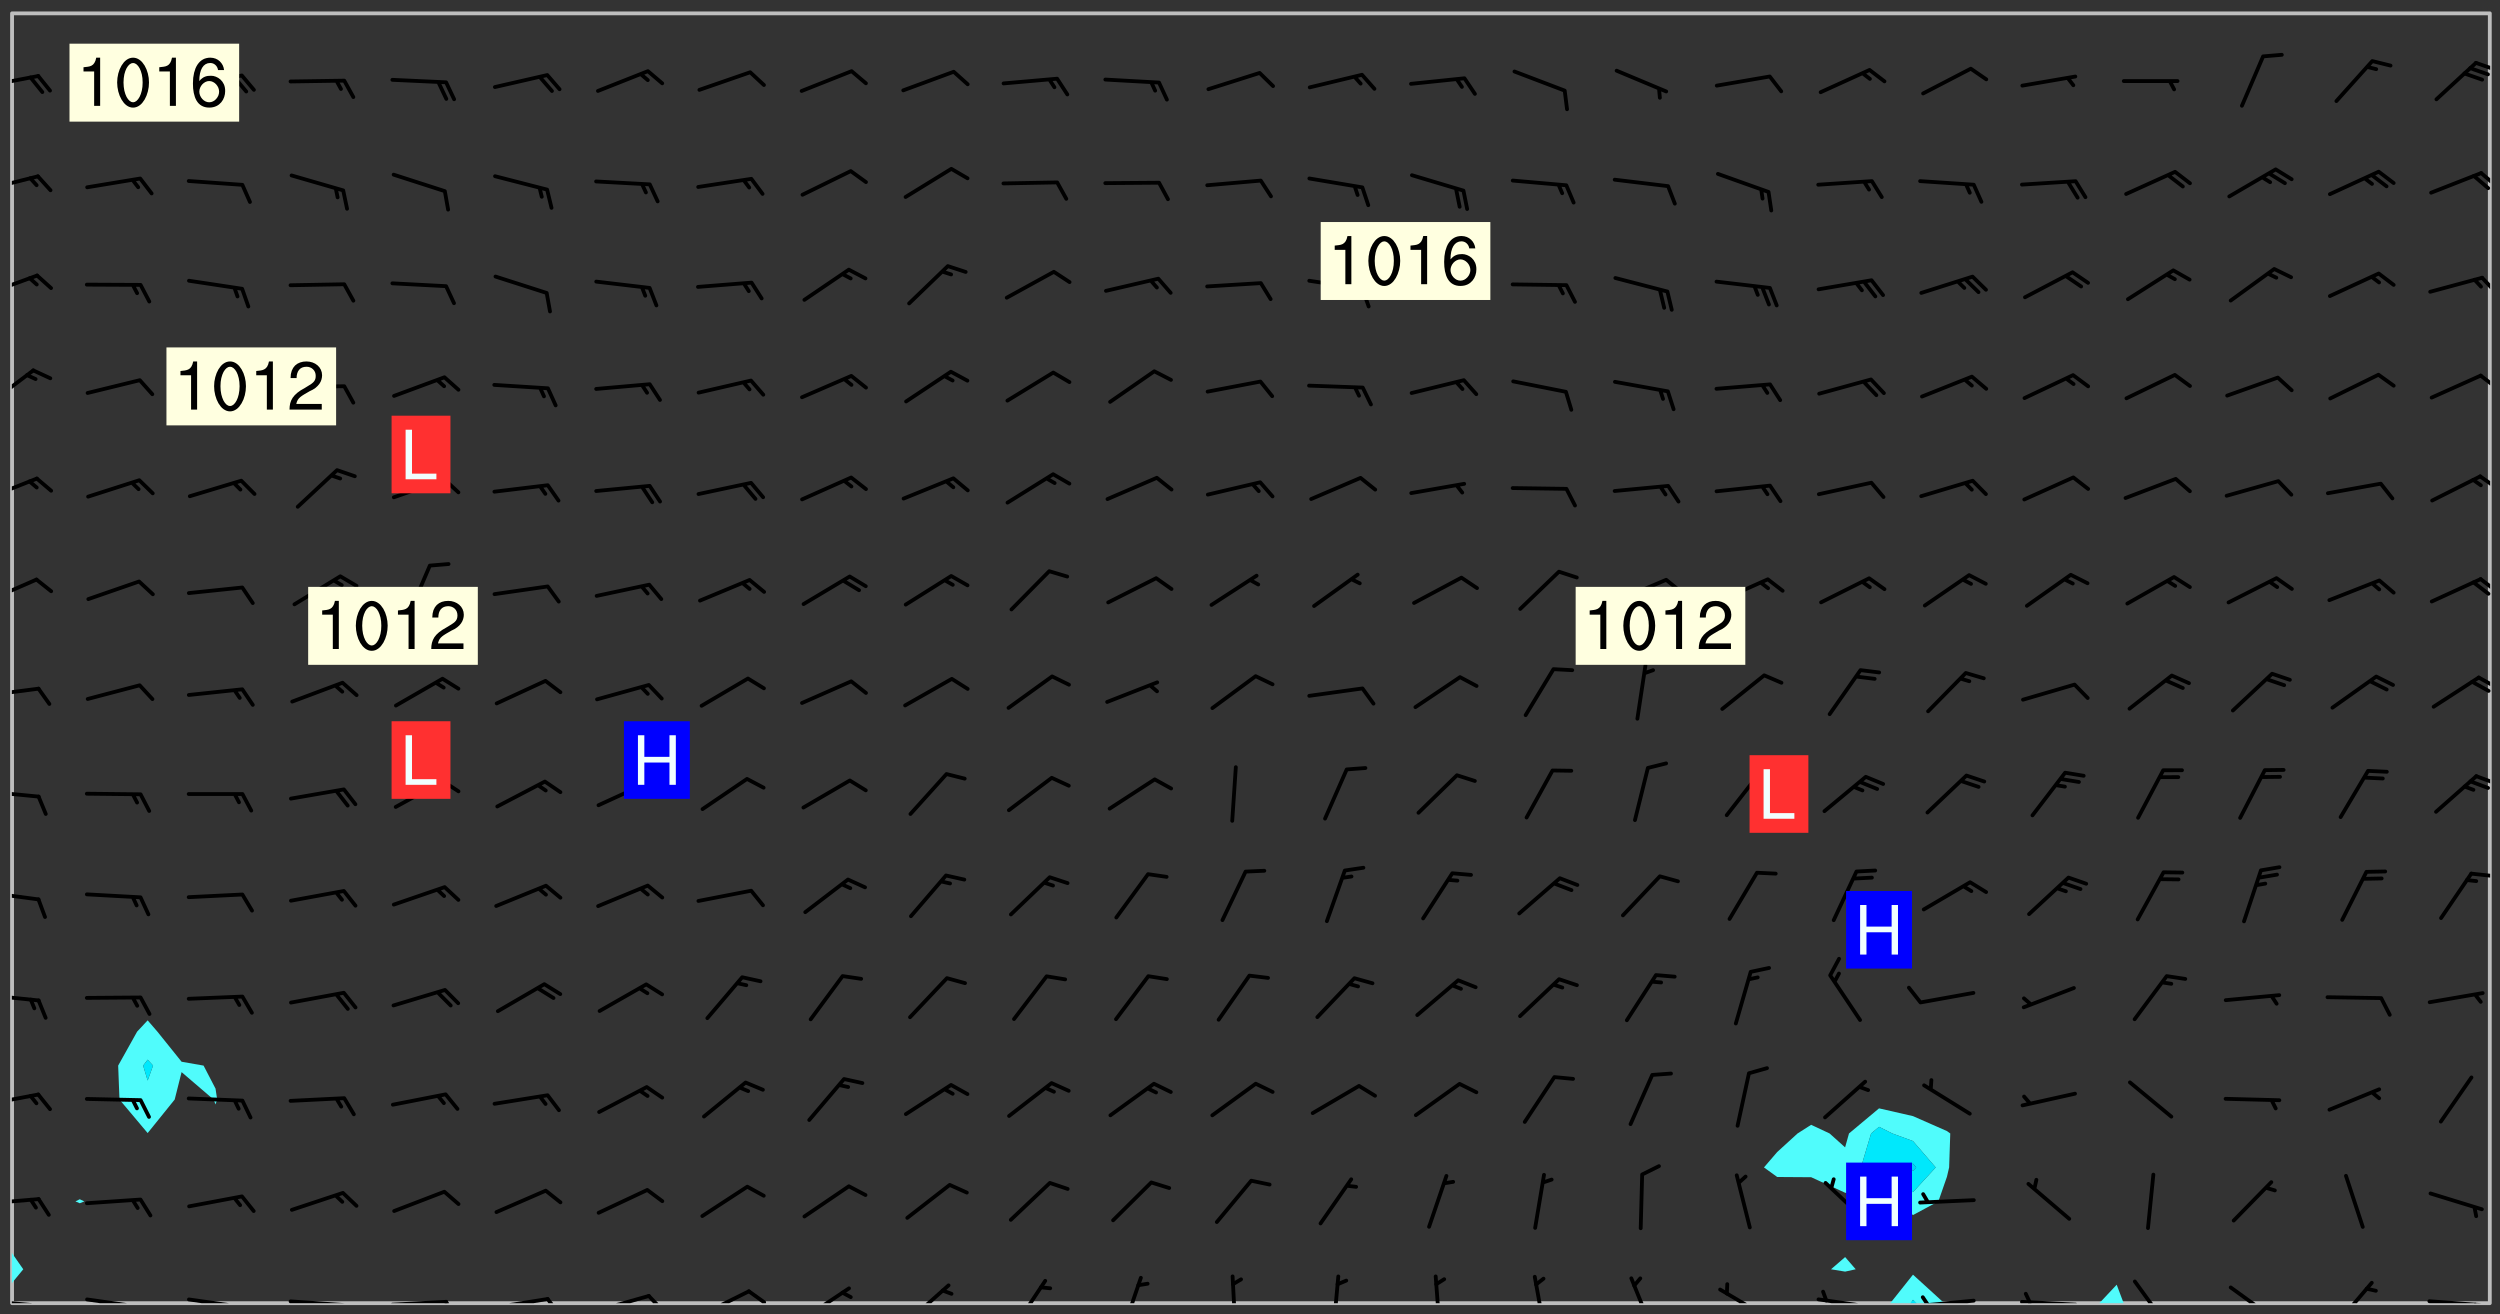 <svg xmlns="http://www.w3.org/2000/svg" role="img" xmlns:xlink="http://www.w3.org/1999/xlink" viewBox="142.45 309.95 326.84 171.84"><rect x="142.45" y="309.95" width="326.84" height="171.84" fill="#333333" stroke="none"/><defs><clipPath id="a"><path d="M144 311.672h1V474h-1zm0 0"/></clipPath><clipPath id="b"><path d="M144 311.672h324v168.656H144zm0 0"/></clipPath><clipPath id="c"><path d="M389 476h8v4.328h-8zm0 0"/></clipPath><clipPath id="d"><path d="M392 479h2v1.328h-2zm0 0"/></clipPath><clipPath id="e"><path d="M416 477h5v3.328h-5zm0 0"/></clipPath><clipPath id="f"><path d="M467 311.672h1v168.656h-1zm0 0"/></clipPath><clipPath id="g"><path d="M144 479h4v1.328h-4zm0 0"/></clipPath><clipPath id="h"><path d="M147 480h2v.328h-2zm0 0"/></clipPath><clipPath id="i"><path d="M146 480h2v.328h-2zm0 0"/></clipPath><clipPath id="j"><path d="M153 479h9v1.328h-9zm0 0"/></clipPath><clipPath id="k"><path d="M160 480h2v.328h-2zm0 0"/></clipPath><clipPath id="l"><path d="M166 479h9v1.328h-9zm0 0"/></clipPath><clipPath id="m"><path d="M173 480h3v.328h-3zm0 0"/></clipPath><clipPath id="n"><path d="M180 479h8v1.328h-8zm0 0"/></clipPath><clipPath id="o"><path d="M187 480h2v.328h-2zm0 0"/></clipPath><clipPath id="p"><path d="M193 479h9v1.328h-9zm0 0"/></clipPath><clipPath id="q"><path d="M200 479h3v1.328h-3zm0 0"/></clipPath><clipPath id="r"><path d="M206 479h9v1.328h-9zm0 0"/></clipPath><clipPath id="s"><path d="M213 479h3v1.328h-3zm0 0"/></clipPath><clipPath id="t"><path d="M220 479h8v1.328h-8zm0 0"/></clipPath><clipPath id="u"><path d="M227 479h3v1.328h-3zm0 0"/></clipPath><clipPath id="v"><path d="M233 478h8v2.328h-8zm0 0"/></clipPath><clipPath id="w"><path d="M240 478h3v2.328h-3zm0 0"/></clipPath><clipPath id="x"><path d="M247 478h7v2.328h-7zm0 0"/></clipPath><clipPath id="y"><path d="M260 477h7v3.328h-7zm0 0"/></clipPath><clipPath id="z"><path d="M274 477h6v3.328h-6zm0 0"/></clipPath><clipPath id="A"><path d="M289 476h3v4.328h-3zm0 0"/></clipPath><clipPath id="B"><path d="M303 476h2v4.328h-2zm0 0"/></clipPath><clipPath id="C"><path d="M316 476h2v4.328h-2zm0 0"/></clipPath><clipPath id="D"><path d="M329 476h2v4.328h-2zm0 0"/></clipPath><clipPath id="E"><path d="M342 476h3v4.328h-3zm0 0"/></clipPath><clipPath id="F"><path d="M355 476h4v4.328h-4zm0 0"/></clipPath><clipPath id="G"><path d="M367 478h7v2.328h-7zm0 0"/></clipPath><clipPath id="H"><path d="M379 479h9v1.328h-9zm0 0"/></clipPath><clipPath id="I"><path d="M380 478h2v2.328h-2zm0 0"/></clipPath><clipPath id="J"><path d="M393 479h8v1.328h-8zm0 0"/></clipPath><clipPath id="K"><path d="M393 479h2v1.328h-2zm0 0"/></clipPath><clipPath id="L"><path d="M406 479h9v1.328h-9zm0 0"/></clipPath><clipPath id="M"><path d="M407 478h2v2.328h-2zm0 0"/></clipPath><clipPath id="N"><path d="M421 477h5v3.328h-5zm0 0"/></clipPath><clipPath id="O"><path d="M433 478h8v2.328h-8zm0 0"/></clipPath><clipPath id="P"><path d="M447 477h6v3.328h-6zm0 0"/></clipPath><clipPath id="Q"><path d="M459 479h9v1.328h-9zm0 0"/></clipPath><clipPath id="R"><path d="M465 480h2v.328h-2zm0 0"/></clipPath><clipPath id="S"><path d="M144 466h4v2h-4zm0 0"/></clipPath><clipPath id="T"><path d="M144 452h4v3h-4zm0 0"/></clipPath><clipPath id="U"><path d="M144 439h4v2h-4zm0 0"/></clipPath><clipPath id="V"><path d="M144 426h4v2h-4zm0 0"/></clipPath><clipPath id="W"><path d="M465 423h3v2h-3zm0 0"/></clipPath><clipPath id="X"><path d="M144 413h4v2h-4zm0 0"/></clipPath><clipPath id="Y"><path d="M465 411h3v2h-3zm0 0"/></clipPath><clipPath id="Z"><path d="M144 399h4v3h-4zm0 0"/></clipPath><clipPath id="aa"><path d="M466 398h2v2h-2zm0 0"/></clipPath><clipPath id="ab"><path d="M465 398h3v3h-3zm0 0"/></clipPath><clipPath id="ac"><path d="M144 385h4v4h-4zm0 0"/></clipPath><clipPath id="ad"><path d="M466 385h2v3h-2zm0 0"/></clipPath><clipPath id="ae"><path d="M465 385h3v3h-3zm0 0"/></clipPath><clipPath id="af"><path d="M144 372h4v4h-4zm0 0"/></clipPath><clipPath id="ag"><path d="M466 371h2v3h-2zm0 0"/></clipPath><clipPath id="ah"><path d="M144 358h4v5h-4zm0 0"/></clipPath><clipPath id="ai"><path d="M466 358h2v3h-2zm0 0"/></clipPath><clipPath id="aj"><path d="M144 345h4v4h-4zm0 0"/></clipPath><clipPath id="ak"><path d="M466 346h2v3h-2zm0 0"/></clipPath><clipPath id="al"><path d="M144 332h4v3h-4zm0 0"/></clipPath><clipPath id="am"><path d="M466 332h2v3h-2zm0 0"/></clipPath><clipPath id="an"><path d="M144 319h4v3h-4zm0 0"/></clipPath><clipPath id="ao"><path d="M465 317h3v3h-3zm0 0"/></clipPath><g id="ap" clip-path="url(#clip1)"><path fill="#fff" fill-opacity="0" fill-rule="evenodd" d="M0 0h1000v1000H0zm0 0"/><path fill="#d3d3d3" fill-opacity="0" fill-rule="evenodd" d="M162.152 355.867l-.234.293.059.234.117.172.176.234.293.348.113.059.117-.172.059-.234.176-.176.465-.176h.699l.234.293.289.816.059.176.176.23.352.234.699.699.172.176.234.348.234.41.289.582.41.465.23.234.234.176.117.23.176.293.172 1.164v.234l.059.289.059.117.117.117.348.41.117.172.176.176.176.234.117.172.172.352.059.234.234.406.234-.059-.176.176-.059.93h-.582l-.234-.113-.348.113-.117.117-.059.293-.059.176-.117.172-.465.293-.059.234-.059.113v.645l.059.172v.41l.059.059v.406l.059.406.117.176.059.059.23.641-.059.293v.699l-.059.582v.234l-.059.23-.055.352v1.922l.055.117h.426l-.367.117-.023.352.891 1.168 1.742.539 1.34.359v.539l.09.809.535.715 1.52.27.891-.086.09 1.164.535.18 1.16-.18 2.055-.984 1.16-.363 1.879-.176 1.695-.18-.18.719-1.516.086-1.25.09-.805.27-1.074.809.27.719.535.898-.18.625-.266.809.266 1.078.625.898.805.18 1.25-.18-.266.723.098.504.055.293v.172l.059.293v.406l.176.117.352.117h.406l.293-.176.113-.117.059-.117.117-.23.059-.176.352-.465.23-.176.176-.059.176.059.059.176.117.988.055.469.059.172.117.234.176.059.816.059h.289l.117.234.059.406.059.352v1.105l.117.293.117.348.289.699.176.352.582.754.352.176.172.059.469.234.641.465.348.234.293.176.293.055.23.062.816.348.293.176.113.172.352.352.117.176.523.641v.289l.059.352v.348l.059.352.059.289.117.059.172.059h.176l.582.234.176.117.176.289.176.234.113.234.293.23.117.117v.41l.059.055.289.234.234.117.059.117.117.172.059.117.23.234.059.176.234.059.117.059-.117.113-.059.117v.117l-.117.293-.117.289v.582l.176.117.117.059.059.117.117.117.113.059.176.348.059.352.059.406v.176l-.059.176-.117.699v.172l.117.176.293.293h.406l.176.117.117.172.117.293v.234h-.527l-.23-.234h-.234l-.176.059-.059.699.059.348.117.176.176.41.117.23.289.469.176.055h.523l.234.059.758.641.059.293v.234l.059.059.23.348v.352l-.117.172v.293l.293.289.293.176.172.059.293.176.293.117.582.406.289.234.293.176.219.16.016.012.23.176.641.523.176.234.117.176.176.176.113.172v.641l.117.176.469.117.582.117.234.059.23.113.293.117.113.059.586.352.289.172.176.062.176.055.176.059.699.352.289.176.234.055.289.176.234.117.641.406.293.117.172.059.234.059.41.059.23.059.234.117.059.172-.41.176.469.059.059.293.113.234.176.055.234.059.176.059.406.117.641.234.117.172.059.234v.176l-.059.117-.059.406.234.234.117.059.348.117.641.23.176.117.289.117.176.176.234.465.582 1.105.176.176.348.176.176.117.352.117 1.047.523.234.059.465.113.293.059.465.176.758.582.234.234.348.465.176.176.289.234.816.699.293.176.289.289.293.176.293.289.695.641.176.176.293.234.289.234.469.289.641.582.348.234.234.293.348.348.352.465.934.992.348.406.117.176.234.059.113.117.645.176.23.113.234.059.293.176.23.117.934.699.406.406.234.176.406.176.234.117.816.348.348.234.234.117.293.289.23.117.758.352.352.172.23.059.293.117.234.059.871.176h.816l.469.23.172.059.875.699.465.117.293.059.176.059.23.059.469.059.348.059.352.059.406.059h.293l.172.059v.23l.176.176h.293l.348.059.352.059.699.117h.641l.465-.234.293-.176.172-.117.41-.172.289-.176.934-.465.469-.293.523-.293.465-.172.465-.176 1.051-.465.289-.117.41-.117.289-.117.527-.176 1.516-.699.582-.348.289-.059.293-.059.348-.117.875-.23.352-.117h.113l.234-.059.875-.234.234-.059h.812l.352-.059.816-.117.172-.059.352-.055.293-.059.23-.059.816-.176.176-.059h.348l.234-.059.465-.117.758-.172.234-.059h.348l.41-.117.289-.059 1.285-.059h.289l.41-.059.23-.059h.176l.875-.117h.406l.41-.117h.348l.352-.113.871-.059h1.75l1.047.289.41.117.289.117.352.117.289.117 1.051.172.289.059h.293l.293.059.172.059.41.059.172.059.117.059h.117l.117.059.352.059h.113l.41.066 1.922.395 1.926.395 1.52.449 1.695.719 2.145.805 1.605-.719 1.43-.805 1.16-1.078 1.25-.449 3.035-.719 1.875-.359 2.145-1.348 2.234-1.254 2.5-1.258 1.695-.449 1.785-.18 1.16-.27.625.539 1.34-.27.715-.988.984-1.344.445-.18.805-.359 1.875-.539 1.785-.449 1.25-.27 1.16-.09 1.699-.09 1.961-.27 1.25-.09h.539l.625-.09h.891l2.145-.18 2.41-.18 2.59-.09 1.695.18 1.609.09 1.43.359 1.16.719 1.875.988 1.16 1.527.266.715.629.09.355.898.535.539.535 1.527 1.074.359h.535l-.805.535.09 1.707.715 2.695.891.805.895.988.715 1.258 1.785.539 1.52-.18.355 1.344 1.609-.805.98-.539.27.27.316-.215.219-.145.801.449.449-.359h.355l.535-.27.539-.719.535-.27.625-.988 1.16.449.84.371 1.395.617 1.695-.18h1.605l1.785.09.18-1.707.535-1.344.805.27.492.848.402.406-.09.539v.359l.715.449.711-.27h1.43l.359.988.445 1.258.715 1.344 1.25.629 1.695.629.715-.18.18-.539.98-.09.449.359.086 1.258-.266.629-.535.18v.539l.715.984.266.539.984.988.801 1.078-.266.359-.09.898-.625 2.332-.355 2.066-.09 1.793-.18.719-.09.539v1.438l-.98 1.883-.359 1.707-.535.898-.805 1.168-.266.539 2.055 1.254.086.359-.355.539-.09-.18v.809l.09 1.438-.445.715-1.074.094-.266.715.535.898.805.719 1.16.809 1.34.27.445.359-.355.449-1.789-.09-1.25-.449-.715-.719-.625-.09-.176 3.59-.188 1.309h89.359V311.703h-55.27v49.082l.762.125 3.289.543 2.023 2.836v2.754l2.352.332 2.348.332h4.051l-1.379 4.16-2.023.707-2.023.703-.543.344-2.594 1.617-.188.117-2.023-2.078-.73-2.742-2.672-2.078-1.375-3.5-.066-.082-1.957-2.672 2.75-1.418v-49.082H294.422v91.414l.117.031.133.012.074.074.105.047.09.059.086.059.09.059.297.297.059.09.031.117.027.117.016.137-.031.117-.059.09-.059.086-.043.105-.047.102-.027.121v.145l.176.27.148.148.074.086.074.074.043.105.062.09.059.086.043.105.059.09.047.102.043.105.059.086.117.18.074.074.062.086.059.09.043.105.059.09.059.086.062.09.059.09.043.102.117.18.074.074.059.086.074.074.09.059.105.047h.148l.133-.016.133.016.102-.047.074-.074.047-.102-.016-.133v-.148l-.047-.105-.027-.117-.047-.102-.027-.121-.043-.102-.062-.09-.043-.102-.043-.105-.031-.117-.016-.133-.012-.137.086-.059.059-.086.121-.031.043.105.016.133v.117l.059.102.059.09.09.059.148.148.059.09.043.105-.012.102.086.059.105.047.086.059.09.059.074.074-.117.027-.105.047-.086.059-.074.074-.059.09-.062.086-.027.121-.047.102-.043.105-.031.117-.012.133-.016.133v.148l.027.117.047.105.043.102.059.09.074.074.09.059.074.074.09.059.059.09.043.105.047.102.117.031.133.016h.148l.117-.031.105.043.043.105.047.102.027.121L299.5 410l.027.117.031.121.027.117.105.043.102.047.133-.016.148.148.062.086.074.074.07.074.09.062.105.043.102.043.117.031.137.016.117-.031.074-.074.027-.117-.012-.133-.031-.121-.027-.117.043-.105h.117l.09.062.117.027h.148l.133.016h.148l.133.016.133-.016h.148l.133-.016.133-.012.137.012.117-.027.133-.016.191-.059-.059.176-.016.133-.027.121-.016.133-.059.086-.133.016-.105.047-.105.043-.117.031-.117.027-.266.031h-.148l-.133.016-.074.074.059.086.148.148.117.18.074.07.09.062.09.059.086.059.09.059.102.043.105.062.105.043.086.059.105.047.102.043.18.117.059.09-.043.102-.047.105.016.133.223.223.059.09.043.102.031.121.043.102.016.133.031.117.012.137.031.117.148.148.102.043.105.043.117.031.133.016.137.016h.117l.117-.031.09-.059.043-.105.047-.102.043-.105.031-.117.012-.133v-.148l-.012-.133-.016-.133-.031-.117-.043-.105-.047-.105-.043-.102-.043-.105-.016-.133.016-.133.027-.117.031-.117.027-.121.047-.102.09-.059.086-.062.074-.074.09-.059.223-.223.059-.086.074-.074.117-.18.059-.086v-.148l-.074-.074-.102-.047-.105-.043-.102-.043-.059-.09-.047-.105-.027-.117.09-.059.117-.031.102-.043.18-.117.148-.148.012-.133-.012-.105-.09-.059-.133.016h-.148l-.133.016-.133-.016-.121-.031-.086-.059-.074-.074-.059-.09-.062-.086-.117-.18-.059-.086.031-.121.086-.059.121-.031.059-.086v-.121l-.031-.117-.059-.09-.059-.086-.047-.105-.027-.117-.016-.133.059-.09.074-.074.09-.059.117-.18.074-.074.059-.086.148-.148.121-.031.133-.016.133.016.074.074.043.105.016.133-.031.117-.117.031-.133.012-.148.148-.043.105-.047.102-.027.121-.031.117v.148l.031.117.043.105.059.09.074.07.074.074.117.031.121.027.117-.027.133-.016h.117l.09.059.074.074.047.105.059.086.102.047.133.016.105.043.086.059-.012.105-.074.074-.18.117-.059.09-.09.059-.07.074-.074.074-.062.09-.027.117-.016.133.016.133-.016.133v.148l.016.133.027.117.031.121.074.074.09.059.086.059.09.059.117.031v.086l-.102.047-.09.059-.266.031-.117.027h-.148l-.105.043-.102.047-.059.09-.062.234-.012.133-.031.121-.016.133v.293l-.012.133.012.137.016.133.133.016.133.012.121.031.086.059.074.074.047.105.043.102.016.133v.445l-.016.133v.445l.031.266.027.117.016.133.031.117.086.211.031.266v.148l-.031.117-.027.117-.031.121-.027.117-.031.117-.031.121-.012.133-.016.133.09.059.117-.031.102.016.047.105-.031.266v.441l-.043.105-.047.105-.043.102-.043.105-.059.086-.031.121-.043.117-.031.117-.016.133.016.133.059.09.105.047.086.059.059.086-.012.137-.031.117-.043.102v.445l-.016.133v.148l-.031.117-.043.105-.027.117-.047.105-.043.102-.031.121-.027.117-.031.133-.031.117-.027.117-.043.105-.031.117-.031.121-.012.133-.016.133v.297l.027.117v.148l.047.398.027.117.059.09.121.031h.148l.133-.016.059.09v.117l-.059.09-.09.059-.102.043-.105.047-.09.059-.086.059-.137.016-.117-.031-.133-.016-.102.047-.062.086-.012.137-.016.133-.031.117-.027.117-.016.133-.031.121v.297l.016.133.031.117v.148l.012.133v.148l-.027.117-.047.102-.027.121-.031.117-.059.09-.074.074-.102.043-.105.047-.117.027-.121.031-.102-.047.059-.086.105-.047.027-.117.031-.117.027-.121.031-.117v-.148l.016-.133-.031-.117-.043-.105-.105.016-.074.074-.102.043-.09.062-.074.074-.043.102-.016.133-.031.117L304.25 426l-.031.117-.027.117-.031.121-.027.117-.031.117-.043.105-.09.059h-.09l-.117-.031-.031-.086.016-.137-.031-.117v-.148l-.012-.133v-.148l-.062-.234-.027-.121-.043-.102-.047-.105-.059-.086-.059-.09-.043-.105-.062-.086-.148-.148-.07-.074-.105-.047-.105-.043-.102-.043-.297-.297-.09-.074-.086-.059-.105-.043-.09-.062-.086-.059-.105-.043-.09-.059-.086-.062-.074-.07-.105-.047-.086-.059-.105-.043-.09-.062-.102-.043-.105-.043-.086-.059-.105-.047-.105-.043-.102-.047-.09-.059-.102-.043-.105-.043-.09-.062-.117-.027-.133-.016-.133.016H299.75l-.133.016-.117-.031-.09-.059-.074-.074-.09-.059-.102-.047h-.148l-.121-.027-.102-.043-.074-.074-.117-.18-.09-.059-.102-.043-.09-.062-.105-.043-.09-.059-.086-.059-.105-.047-.059-.086-.059-.09-.043-.105-.047-.102-.074-.074-.086-.059-.074-.074-.09-.059-.223-.223-.043-.105-.031-.266.105-.043h.145l.105.043.074.074.09.059.086.059.105.047.09.059.148.148.07.074.148.148.062.086.074.074.086.059.074.074.09.062.09.059.086.059.27.176.102.047.105.043.102.043.047-.074.059-.086.074-.074.07-.074.105.043.074.074.059.09.043.102.047.105.043.105.121.027.117-.027.074-.09.043-.105.059-.09.074-.074.105-.043.117-.027.133.012.09.059.148.148.059.09.043.105.047.102.043.105.043.102.105.047.105.043.133.016.086-.059.059-.09.074-.074.105-.043.117.027.105.047.102.043.105.043.102.047.18.117v.117l-.016.133.016.133.016.137.059.086.102.047.121.027.117.031h.148l.117-.031.059-.09.18-.117.059-.09.074-.074.059-.086.117-.18.18-.117.117.031.09.059.043.074-.016.133v.117l.09.059h.148l.133-.016.133-.012.266-.031.105-.043.117-.031.121-.027.074-.074.07-.074.062-.09-.016-.105-.047-.102-.102-.043-.105-.016-.117.027-.266.031h-.148l-.074-.074-.09-.059-.117-.031-.117-.027-.133-.016h-.148l-.133.016h-.297l-.105-.047-.148-.148-.043-.102-.059-.09.223-.223.086-.059.105-.043.117-.031.133-.016.133.016.137.016.102.043.133-.012.09-.062.102-.043.062-.09-.047-.102-.09-.059-.117-.031-.102-.043-.059-.09-.062-.09v-.117l.016-.133.105-.047.074-.07v-.121l-.09-.059-.031-.117.09-.059.074-.074.043-.105.059-.09.047-.102.016-.133v-.148l-.047-.105-.043-.102-.09-.059-.133-.016-.102-.043-.137-.016-.117-.031h-.445l-.133-.016-.133-.012-.133-.016-.117-.031h-.148l-.133-.016-.133-.012-.266-.031-.121-.043-.086-.059-.074-.074v-.148l.012-.133.105-.047.102-.043.133-.016h.152l.133-.016h.293l.121.031.102.043.09.059.234.062.121-.047.09-.059.102-.043.133-.016.105.043.102.047.133.012.121-.027h.145l.121-.031.117-.027.105-.047.074-.074.086-.059.148-.148.059-.086.047-.105.027-.117.016-.105-.102-.043-.09-.059-.117-.031-.105-.043-.09-.062-.074-.086-.074-.074-.102-.043-.105-.047-.102-.043-.059-.09-.047-.102-.086-.211-.062-.086-.059-.09-.074-.074-.086-.059h-.27l-.117.031-.09.059-.102.043-.133.016-.105-.016-.027-.117-.062-.09-.117-.031-.102-.043-.148-.148-.031-.117-.016-.105.074-.074.18-.117.117-.027.117-.031.137.016.102.043.105.043.102.047.105.043.117.031.133.016.117.027.133.016.105-.016.09-.059-.074-.074-.105-.043-.074-.074-.074-.09-.148-.148-.086-.059-.09-.059-.074-.074-.09-.059-.102-.047-.121-.027-.102-.047-.105-.043-.117-.031-.102-.043-.121-.031h-.148l-.117.031-.105.043-.086.062-.18.117-.086.059-.09.059-.105.047-.086.059-.105.043-.102.043-.105.047-.074.074-.059.09-.059.086-.047.105-.059.086-.074.074-.133-.012-.117-.031h-.117l-.074.074-.09.059-.074.074-.09.059-.086.059-.105.047-.102.043-.137.016-.102-.043-.148-.148-.105-.047h-.086l-.105.047-.102.043-.121.031-.117-.031-.074-.074v-.117l.031-.121.074-.07.059-.09.074-.074.117-.031.105-.043h.293l.133-.016.137-.016.102-.043.09-.059.102-.047.09-.059.133-.012.09.059.133.012.09-.059.086-.059.105-.043.09-.059.086-.062.09-.059.148-.148.059-.086.059-.09.105-.043.133-.016.117.027.121.031.059-.059.059-.09.031-.266.027-.117.105.012.133.016.102-.043.09-.059.059-.09.074-.074.059-.09.047-.102.012-.133-.012-.133-.047-.105-.148-.148-.059-.09-.059-.086-.043-.105v-.445l.016-.133v-.148l.012-.133-.059-.059-.09.059-.102-.043-.18-.117-.086-.059-.062-.09-.059-.09-.074-.074-.086-.059-.121.031-.102.012-.105.047-.086.059-.105.043-.148.148-.09.059-.086.059-.09.062-.105.043-.133.016v-.121l.105-.043.117-.031.074-.07.043-.105v-.148l-.027-.117-.148-.148-.133-.016h-.148l-.117.031-.105.043-.102.043-.09.062-.117.027-.074-.074.012-.133-.043-.102-.043-.105-.09-.059-.117.027-.121.031-.117.031-.102.043-.121.031-.102.043-.105.043-.09.059-.102.016v-.117l.016-.133-.059-.09-.074.043-.148.148-.059.09-.074.074-.047.105-.043.102-.074.074-.059.09-.074.074-.059.086-.074.074-.09.062-.074.07-.074.074-.102.016-.133.016-.105-.043v-.121l.148-.148.043-.102.059-.09.047-.102.043-.105.059-.09.031-.117.043-.102.031-.121.027-.117.047-.105.043-.102.043-.105.074-.07.09-.062.09-.059.102-.043h.297l.266-.031.105-.043-.074-.074-.117-.031-.105-.043-.09-.059-.102-.047-.09-.059-.102-.043-.105-.043-.09-.062-.086-.059-.105-.043-.102-.043-.121-.031-.117-.031-.102-.043L297.5 410.25l-.102-.043-.09-.059-.043-.105-.016-.133.102-.043.133-.016.137.016.133-.016.102-.043.059-.09.016-.105-.09-.059-.074-.074-.102-.043-.09-.059-.148-.148-.043-.105-.016-.133v-.293l-.059-.09-.09-.059-.074-.074-.043-.105-.031-.117-.059-.09-.074-.074-.117-.027-.074-.074-.09-.059-.09-.062-.086-.059-.074-.074-.059-.086-.047-.105-.086-.059-.148-.148-.195-.059-.133.016-.102.043-.074.074-.047.102-.043.105-.059.09-.059.086-.297.297-.09.059h-.086l-.062-.086-.043-.105.031-.117.059-.09.027-.117-.012-.133-.09-.062-.105.047-.117.027-.117.031-.27.176-.102.047-.117.027-.105.047-.09.059-.102.043-.059-.086-.047-.105.016-.133.047-.105.07-.074.074-.07.059-.09v-.148l-.043-.105h-.238l-.102.047-.031.117-.027.117-.031.121-.074.043-.133.016-.074-.047-.043-.102-.043-.105-.047-.102-.043-.105-.121.031-.102.043-.133.016-.117.031-.105.043-.09.059-.102.047-.121.027-.133.016-.102-.043-.059-.09-.047-.105-.043-.102-.043-.105v-.117l.059-.09.086-.059.18-.117.102-.047.105-.043.105-.059.102-.043.09-.062.102-.043.105-.059.102-.047.09-.059.105-.043.102-.043.09-.062.102-.043.137-.016.117.031.102.043.121.031.102.043.105.047.102.043.105.043.102.047.105.043.102.043.105.047.086.059.105.043.117.031.105.043.102.047.09.059.105.043.102.043.105.047.117.027.102.047.121.027h.148l.086-.059.016-.102.059-.09-.027-.117-.074-.074-.117-.18-.074-.074-.09-.074-.18-.117-.086-.059-.105-.043-.102-.047-.27-.176-.059-.09-.074-.074-.059-.09-.043-.102-.031-.117-.016-.137v-.562l-.012-.133-.016-.133-.031-.117-.016-.133-.012-.133-.031-.121-.223-.223-.059-.086-.016-.105.031-.117.133-.016v-91.414H172.992v1.453l-.059.234-.352 1.051-.172.523-.117.348-.176.41-.117.172-.234.293-.23.059h-.352l-.117.059-.23.406v.293l.117.176.23.23.117.234.641.758.293.465.176.234.23.352.234.348.641.816.176.465.172.41.117.695.176.469.117 1.398.059.465v.875l.117 1.047v4.781l-.059.465-.352 1.281-.176.523-.113.41-.352.93L172.934 336l-.234.582-.117.176-.172.348-.176.406-.352.816-.059.293-.113.293-.117.289-.059.176-.117.875-.059.406-.059.117-.059.176-.059.172-.23.527-.117.172v.234l-.117.234-.059.172-.176.586v.289l-.059.176v.293l-.059.113-.059.527v.172l-.055.234v2.621l-.176.816-.117.176-.176.234-.117.172-.113.234-.586.934-.23.289-.293.465-.176.234-.289.352-.352.699-.113.23-.176.41-.176.23-.406.527-.816.699-.293.172-.289.234-.176.117-.176.176-.523.406-.527.176-.172.176-.234.055-.641.176h-.758m12.211 31.023l-1.074.449.359.895 1.25-.715.445-.539-.98-.09"/><path fill="#d3d3d3" fill-opacity="0" fill-rule="evenodd" d="M201.508 416.598h-.895l.449.629.98.359.805-.09.445-.988-.176.09-.715-.355-.895.355m154.621 59.07l-.059-.523v-.293l.113-.293.059-.23.469-.469h.113l.117-.113.117-.059h.176l.234-.059h.348l.234.059.117.059.23.172.059.176.117.582v.293l-.117.176-.172.289-.176.176-.527.523-.23.234-.117.059h-.176l-.117-.059-.406-.293-.176-.117-.117-.059-.059-.113-.055-.117m6.641-10.957l-.059-.172v-1.109l.059-.172.176-.059.172-.059h.176l.234-.059.117.059.059.699-.059.172-.117.176-.117.059-.234.523-.113.059h-.234l-.059-.117m9.613-14.391l-.117-.176v-.699l.293-.875.117-.172.176-.352.113-.23.117-.293.352-.758.117-.23.172-.234h.176l.117-.059h.641l.117.059.234.234.172.113.352.293.117.117.113.176v.113l.117.059.117.117v.699l-.059.176v.23l-.059.176-.348 1.051-.117.23-.117.234-.117.059-.23.234-.641.289h-.875l-.41-.117-.641-.465"/><path fill="none" stroke="#bebebe" stroke-linecap="round" stroke-linejoin="round" stroke-miterlimit="10" stroke-width=".5" d="M467.957 311.695H144.027v168.625h323.93v-168.625"/><g clip-path="url(#a)"><path fill="#fff" fill-opacity="0" fill-rule="evenodd" d="M144 471.453v2.301-162.082h.004H144v159.781"/></g><path fill="#50fcfc" fill-rule="evenodd" d="M144 473.754v3.945l.004-.004v-3.938L144 473.754"/><g clip-path="url(#b)"><path fill="#fff" fill-opacity="0" fill-rule="evenodd" d="M144.004 480.328v-2.633l1.488-1.805-1.488-2.133V311.672h8.871v155.062l-.562.281.562.242.605-.242-.605-.281v-155.062h8.879v131.676l-1.375 1.473-2.48 4.441.172 4.438 3.684 4.383 3.535-4.383.902-3.586 4.184 3.586.254.637.215-.637-.215-1.426-1.562-3.012-2.875-.504-3.164-3.938-1.273-1.473V311.672h226.355v143.18l-3.93 3.285-.508 1.816-2.023-1.816-2.414-1.133-1.781 1.133-2.66 2.426-1.73 2.012 1.73 1.25 4.441.031 4.438 2.031v8.406l-1.848 1.598 1.848.305 1.383-.305-1.383-1.598v-8.406l4.438.664 1.953.465 2.484 1.785 3.316-1.785 1.121-3.223.285-1.219.148-4.438-.434-.316-4.438-1.953-4.438-1.016V311.672h79.887v168.656h-47.906l-.91-2.422-2.277 2.422h-20.258l-4.098-3.734-2.969 3.734H144.004"/></g><path fill="#50fcfc" fill-rule="evenodd" d="M145.492 475.891l-1.488 1.805v-3.938l1.488 2.133m7.383-8.633l-.562-.242.562-.281.605.281-.605.242m5.195-13.559l-.172-4.438 2.48-4.441 1.375-1.473v5.137l-.59.777.59 1.957.707-1.957-.707-.777v-5.137l1.273 1.473 3.164 3.938 2.875.504 1.562 3.012.215 1.426-.215.637-.254-.637-4.184-3.586-.902 3.586-3.535 4.383-3.684-4.383"/><path fill="#00e8fc" fill-rule="evenodd" d="M161.754 451.219l-.59-1.957.59-.777.707.777-.707 1.957"/><path fill="#50fcfc" fill-rule="evenodd" d="M374.793 463.824l-1.73-1.25 1.73-2.012 2.66-2.426 1.781-1.133 2.414 1.133 2.023 1.816.508-1.816 3.93-3.285v2.414l-1.039.871-1.328 4.438 2.367 1.832 4.438 1.402 2.969-3.234-2.969-3.445-2.699-.992-1.738-.871v-2.414l4.438 1.016 4.438 1.953.434.316-.148 4.438-.285 1.219-1.121 3.223-3.316 1.785-2.484-1.785-1.953-.465-4.438-.664-4.438-2.031-4.441-.031m8.879 12.371l-1.848-.305 1.848-1.598 1.383 1.598-1.383.305"/><path fill="#00e8fc" fill-rule="evenodd" d="M388.109 464.406l-2.367-1.832 1.328-4.438 1.039-.871 1.738.871 2.699.992v2.953l-1.129.492 1.129.465.426-.465-.426-.492v-2.953l2.969 3.445-2.969 3.234-4.438-1.402"/><g clip-path="url(#c)"><path fill="#50fcfc" fill-rule="evenodd" d="M389.578 480.328h2.613l.355-.449.492.449h3.605l-4.098-3.734-2.969 3.734"/></g><path fill="#00d4fc" fill-rule="evenodd" d="M392.547 463.039l-1.129-.465 1.129-.492.426.492-.426.465"/><g clip-path="url(#d)"><path fill="#00e8fc" fill-rule="evenodd" d="M392.191 480.328l.355-.449.492.449h-.848"/></g><g clip-path="url(#e)"><path fill="#50fcfc" fill-rule="evenodd" d="M416.902 480.328l2.277-2.422.91 2.422h-3.188"/></g><g clip-path="url(#f)"><path fill="#fff" fill-opacity="0" fill-rule="evenodd" d="M467.996 480.328H468V311.672h-.004H468v168.656h-.004"/></g><g clip-path="url(#g)"><path fill="none" stroke="#000" stroke-linecap="round" stroke-linejoin="round" stroke-miterlimit="10" stroke-width=".5" d="M147.5 480.652l-7-.648"/></g><g clip-path="url(#h)"><path fill="none" stroke="#000" stroke-linecap="round" stroke-linejoin="round" stroke-miterlimit="10" stroke-width=".5" d="M147.5 480.652l.945 2.266"/></g><g clip-path="url(#i)"><path fill="none" stroke="#000" stroke-linecap="round" stroke-linejoin="round" stroke-miterlimit="10" stroke-width=".5" d="M146.48 480.559l.473 1.133"/></g><g clip-path="url(#j)"><path fill="none" stroke="#000" stroke-linecap="round" stroke-linejoin="round" stroke-miterlimit="10" stroke-width=".5" d="M160.793 480.824l-6.957-.992"/></g><g clip-path="url(#k)"><path fill="none" stroke="#000" stroke-linecap="round" stroke-linejoin="round" stroke-miterlimit="10" stroke-width=".5" d="M160.793 480.824l.836 2.309"/></g><g clip-path="url(#l)"><path fill="none" stroke="#000" stroke-linecap="round" stroke-linejoin="round" stroke-miterlimit="10" stroke-width=".5" d="M174.109 480.82l-6.957-.984"/></g><g clip-path="url(#m)"><path fill="none" stroke="#000" stroke-linecap="round" stroke-linejoin="round" stroke-miterlimit="10" stroke-width=".5" d="M174.109 480.82l.836 2.305"/></g><g clip-path="url(#n)"><path fill="none" stroke="#000" stroke-linecap="round" stroke-linejoin="round" stroke-miterlimit="10" stroke-width=".5" d="M187.449 480.57l-7.008-.484"/></g><g clip-path="url(#o)"><path fill="none" stroke="#000" stroke-linecap="round" stroke-linejoin="round" stroke-miterlimit="10" stroke-width=".5" d="M187.449 480.57l1 2.238"/></g><g clip-path="url(#p)"><path fill="none" stroke="#000" stroke-linecap="round" stroke-linejoin="round" stroke-miterlimit="10" stroke-width=".5" d="M200.77 480.145l-7.02.367"/></g><g clip-path="url(#q)"><path fill="none" stroke="#000" stroke-linecap="round" stroke-linejoin="round" stroke-miterlimit="10" stroke-width=".5" d="M200.77 480.145l1.262 2.105"/></g><g clip-path="url(#r)"><path fill="none" stroke="#000" stroke-linecap="round" stroke-linejoin="round" stroke-miterlimit="10" stroke-width=".5" d="M214.047 479.777l-6.941 1.102"/></g><g clip-path="url(#s)"><path fill="none" stroke="#000" stroke-linecap="round" stroke-linejoin="round" stroke-miterlimit="10" stroke-width=".5" d="M214.047 479.777l1.477 1.957"/></g><g clip-path="url(#t)"><path fill="none" stroke="#000" stroke-linecap="round" stroke-linejoin="round" stroke-miterlimit="10" stroke-width=".5" d="M227.273 479.379l-6.766 1.902"/></g><g clip-path="url(#u)"><path fill="none" stroke="#000" stroke-linecap="round" stroke-linejoin="round" stroke-miterlimit="10" stroke-width=".5" d="M227.273 479.379l1.695 1.773"/></g><g clip-path="url(#v)"><path fill="none" stroke="#000" stroke-linecap="round" stroke-linejoin="round" stroke-miterlimit="10" stroke-width=".5" d="M240.355 478.77l-6.297 3.121"/></g><g clip-path="url(#w)"><path fill="none" stroke="#000" stroke-linecap="round" stroke-linejoin="round" stroke-miterlimit="10" stroke-width=".5" d="M240.355 478.77l1.992 1.43"/></g><g clip-path="url(#x)"><path fill="none" stroke="#000" stroke-linecap="round" stroke-linejoin="round" stroke-miterlimit="10" stroke-width=".5" d="M253.445 478.383l-5.848 3.895"/></g><path fill="none" stroke="#000" stroke-linecap="round" stroke-linejoin="round" stroke-miterlimit="10" stroke-width=".5" d="M252.594 478.949l1.082.582"/><g clip-path="url(#y)"><path fill="none" stroke="#000" stroke-linecap="round" stroke-linejoin="round" stroke-miterlimit="10" stroke-width=".5" d="M266.461 477.992l-5.25 4.672"/></g><path fill="none" stroke="#000" stroke-linecap="round" stroke-linejoin="round" stroke-miterlimit="10" stroke-width=".5" d="M265.695 478.672l1.152.426"/><g clip-path="url(#z)"><path fill="none" stroke="#000" stroke-linecap="round" stroke-linejoin="round" stroke-miterlimit="10" stroke-width=".5" d="M279.098 477.402l-3.891 5.852"/></g><path fill="none" stroke="#000" stroke-linecap="round" stroke-linejoin="round" stroke-miterlimit="10" stroke-width=".5" d="M278.531 478.254l1.219.121"/><g clip-path="url(#A)"><path fill="none" stroke="#000" stroke-linecap="round" stroke-linejoin="round" stroke-miterlimit="10" stroke-width=".5" d="M291.602 477.004l-2.273 6.648"/></g><path fill="none" stroke="#000" stroke-linecap="round" stroke-linejoin="round" stroke-miterlimit="10" stroke-width=".5" d="M291.273 477.973l1.211-.195"/><g clip-path="url(#B)"><path fill="none" stroke="#000" stroke-linecap="round" stroke-linejoin="round" stroke-miterlimit="10" stroke-width=".5" d="M303.594 476.82l.371 7.016"/></g><path fill="none" stroke="#000" stroke-linecap="round" stroke-linejoin="round" stroke-miterlimit="10" stroke-width=".5" d="M303.648 477.84l1.051-.633"/><g clip-path="url(#C)"><path fill="none" stroke="#000" stroke-linecap="round" stroke-linejoin="round" stroke-miterlimit="10" stroke-width=".5" d="M317.414 476.828l-.637 7"/></g><path fill="none" stroke="#000" stroke-linecap="round" stroke-linejoin="round" stroke-miterlimit="10" stroke-width=".5" d="M317.32 477.848l1.133-.477"/><g clip-path="url(#D)"><path fill="none" stroke="#000" stroke-linecap="round" stroke-linejoin="round" stroke-miterlimit="10" stroke-width=".5" d="M330.145 476.824l.531 7.008"/></g><path fill="none" stroke="#000" stroke-linecap="round" stroke-linejoin="round" stroke-miterlimit="10" stroke-width=".5" d="M330.223 477.844l1.035-.656"/><g clip-path="url(#E)"><path fill="none" stroke="#000" stroke-linecap="round" stroke-linejoin="round" stroke-miterlimit="10" stroke-width=".5" d="M343.098 476.871l1.258 6.914"/></g><path fill="none" stroke="#000" stroke-linecap="round" stroke-linejoin="round" stroke-miterlimit="10" stroke-width=".5" d="M343.277 477.879l.965-.762"/><g clip-path="url(#F)"><path fill="none" stroke="#000" stroke-linecap="round" stroke-linejoin="round" stroke-miterlimit="10" stroke-width=".5" d="M355.723 477.07l2.637 6.516"/></g><path fill="none" stroke="#000" stroke-linecap="round" stroke-linejoin="round" stroke-miterlimit="10" stroke-width=".5" d="M356.105 478.02l.789-.941"/><g clip-path="url(#G)"><path fill="none" stroke="#000" stroke-linecap="round" stroke-linejoin="round" stroke-miterlimit="10" stroke-width=".5" d="M367.332 478.539l6.047 3.578"/></g><path fill="none" stroke="#000" stroke-linecap="round" stroke-linejoin="round" stroke-miterlimit="10" stroke-width=".5" d="M368.211 479.062l.055-1.227"/><g clip-path="url(#H)"><path fill="none" stroke="#000" stroke-linecap="round" stroke-linejoin="round" stroke-miterlimit="10" stroke-width=".5" d="M380.195 479.824l6.953 1.008"/></g><g clip-path="url(#I)"><path fill="none" stroke="#000" stroke-linecap="round" stroke-linejoin="round" stroke-miterlimit="10" stroke-width=".5" d="M381.207 479.973l-.414-1.156"/></g><g clip-path="url(#J)"><path fill="none" stroke="#000" stroke-linecap="round" stroke-linejoin="round" stroke-miterlimit="10" stroke-width=".5" d="M393.488 480.664l6.996-.672"/></g><g clip-path="url(#K)"><path fill="none" stroke="#000" stroke-linecap="round" stroke-linejoin="round" stroke-miterlimit="10" stroke-width=".5" d="M394.508 480.566l-.68-1.023"/></g><g clip-path="url(#L)"><path fill="none" stroke="#000" stroke-linecap="round" stroke-linejoin="round" stroke-miterlimit="10" stroke-width=".5" d="M406.793 480.148l7.016.363"/></g><g clip-path="url(#M)"><path fill="none" stroke="#000" stroke-linecap="round" stroke-linejoin="round" stroke-miterlimit="10" stroke-width=".5" d="M407.812 480.199l-.52-1.109"/></g><g clip-path="url(#N)"><path fill="none" stroke="#000" stroke-linecap="round" stroke-linejoin="round" stroke-miterlimit="10" stroke-width=".5" d="M425.68 483.172l-4.129-5.688"/></g><g clip-path="url(#O)"><path fill="none" stroke="#000" stroke-linecap="round" stroke-linejoin="round" stroke-miterlimit="10" stroke-width=".5" d="M439.777 482.391l-5.691-4.125"/></g><g clip-path="url(#P)"><path fill="none" stroke="#000" stroke-linecap="round" stroke-linejoin="round" stroke-miterlimit="10" stroke-width=".5" d="M452.527 477.656l-4.559 5.348"/></g><path fill="none" stroke="#000" stroke-linecap="round" stroke-linejoin="round" stroke-miterlimit="10" stroke-width=".5" d="M451.863 478.434l1.199.266"/><g clip-path="url(#Q)"><path fill="none" stroke="#000" stroke-linecap="round" stroke-linejoin="round" stroke-miterlimit="10" stroke-width=".5" d="M467.066 480.59l-7.008-.523"/></g><g clip-path="url(#R)"><path fill="none" stroke="#000" stroke-linecap="round" stroke-linejoin="round" stroke-miterlimit="10" stroke-width=".5" d="M466.047 480.516l.492 1.121"/></g><g clip-path="url(#S)"><path fill="none" stroke="#000" stroke-linecap="round" stroke-linejoin="round" stroke-miterlimit="10" stroke-width=".5" d="M147.5 466.715l-7 .598"/></g><path fill="none" stroke="#000" stroke-linecap="round" stroke-linejoin="round" stroke-miterlimit="10" stroke-width=".5" d="M147.5 466.715l1.332 2.059m-2.352-1.973l.668 1.031m13.672-1.059l-7.012.48m7.012-.48l1.297 2.082m-2.316-2.012l.648 1.039m13.633-1.52l-6.906 1.301m6.906-1.301l1.535 1.914m-2.539-1.727l.766.961m13.438-1.605l-6.672 2.215m6.672-2.215l1.773 1.691m-2.746-1.371l.891.848m13.34-1.32l-6.559 2.52m6.559-2.52l1.852 1.609m11.406-1.75l-6.445 2.801m6.445-2.801l1.922 1.527m11.352-1.621l-6.359 2.988m6.359-2.988l1.965 1.469m11.113-1.895l-5.883 3.84m5.883-3.84l2.148 1.184m11.129-1.238l-5.812 3.949m5.812-3.949l2.172 1.145m11.012-1.324l-5.547 4.309m5.547-4.309l2.238 1.004m10.855-1.262l-5.105 4.824m5.105-4.824l2.328.785m10.93-.848l-4.992 4.949m4.992-4.949l2.344.73m10.723-.957l-4.496 5.402m4.496-5.402l2.402.504m10.672-.688l-4.012 5.77m3.43-4.93l1.219.145m11.809-1.426l-2.27 6.652m1.938-5.684l1.211-.195m11.879-.914l-1.16 6.934m.992-5.922l1.164-.391m11.836-.668l-.191 7.027m.191-7.027l2.195-1.09m10.168 1.195l1.711 6.816m-1.461-5.824l.91-.824m10.453.832l5.117 4.816m-4.375-4.113l.324-1.184m11.297 3.047l7.02-.316m-6 .27l-.621-1.055m13.758-1.34l5.34 4.566m-4.562-3.902l.266-1.199m15.293-.676l-.703 6.988m16.125-6.004l-4.918 5.02m4.203-4.289l1.176.348m9.297-1.906l2.195 6.676m15.574-2.305l-6.715-2.066m5.738 1.766l.234 1.203"/><g clip-path="url(#T)"><path fill="none" stroke="#000" stroke-linecap="round" stroke-linejoin="round" stroke-miterlimit="10" stroke-width=".5" d="M147.453 453.043l-6.906 1.312"/></g><path fill="none" stroke="#000" stroke-linecap="round" stroke-linejoin="round" stroke-miterlimit="10" stroke-width=".5" d="M147.453 453.043l1.535 1.914m-2.539-1.723l.766.957m13.613-.414l-7.027-.156m7.027.156l1.102 2.191m-2.125-2.215l.551 1.098m13.785-1.012l-7.02-.281m7.02.281l1.062 2.211m-2.082-2.254l.531 1.105m13.801-1.379l-7.016.352m7.016-.352l1.258 2.105m-2.277-2.055l.629 1.055m13.645-1.605l-6.895 1.352m6.895-1.352l1.547 1.902m-2.551-1.707l.777.953m13.562-1.031l-6.938 1.117m6.938-1.117l1.484 1.957m-2.492-1.793l.742.977M227 452.066l-6.223 3.266M227 452.066l2.027 1.383m-2.93-.91l1.012.695m12.816-1.758l-5.441 4.445m5.441-4.445l2.262.945m-3.055-.301l1.133.477m12.531-1.578l-4.551 5.355m4.551-5.355l2.395.527m-3.059.254l1.199.262m13.457-.27l-5.906 3.812m5.906-3.812l2.141 1.195m-3-.641L267 452.945m12.93-1.395l-5.559 4.297m5.559-4.297l2.238 1.008m-3.047-.383l1.117.504m13.074-1.043l-5.691 4.125m5.691-4.125l2.203 1.078m-3.031-.477l1.102.539m13.035-1.145l-5.68 4.133m5.68-4.133l2.207 1.074m11.297-.785l-6.059 3.555m6.059-3.555l2.09 1.285m11.055-1.551l-5.719 4.086m5.719-4.086l2.195 1.094m10.199-1.984l-3.875 5.863m3.875-5.863l2.441.234m10.355-.516l-2.84 6.43m2.84-6.43l2.445-.18m10.195-.039l-1.488 6.867m1.488-6.867l2.359-.668m12.836 1.766l-5.25 4.672m4.484-3.992l1.152.426m7.316-.625l5.973 3.707m-5.102-3.168l.082-1.223m11.918 3.305l6.859-1.531m-5.859 1.309l-.801-.934m19.254 2.629l-5.414-4.48m19.535 2.332l-7.027-.184m6.004.156l.547 1.102m13.527-2.5l-6.5 2.668m5.555-2.277l.945.781m12.066-2.723l-4.004 5.773"/><g clip-path="url(#U)"><path fill="none" stroke="#000" stroke-linecap="round" stroke-linejoin="round" stroke-miterlimit="10" stroke-width=".5" d="M147.496 440.746l-6.992-.727"/></g><path fill="none" stroke="#000" stroke-linecap="round" stroke-linejoin="round" stroke-miterlimit="10" stroke-width=".5" d="M147.496 440.746l.922 2.273m-1.941-2.379l.461 1.137m13.891-1.422l-7.027.055m7.027-.055l1.168 2.16m-2.191-2.152l.586 1.078m13.75-1.203l-7.02.289m7.02-.289l1.238 2.117m-2.258-2.074l.617 1.059m13.66-1.598l-6.906 1.281m6.906-1.281l1.531 1.918m-2.535-1.73l1.527 1.918m12.703-2.477l-6.73 2.027m6.73-2.027l1.727 1.738m-2.707-1.445l1.73 1.742m12.238-2.789l-6.074 3.531m6.074-3.531l2.086 1.297m-2.969-.781l2.082 1.293m12.129-1.785l-6.102 3.484m6.102-3.484l2.074 1.309m-2.961-.801l1.035.652m12.395-2.09l-4.559 5.348m4.559-5.348l2.395.527m-3.059.25l1.199.262m12.59-1.191l-4.176 5.652m4.176-5.652l2.426.359m11.215-.09l-4.828 5.109m4.828-5.109l2.363.652m10.668-.891l-4.262 5.586m4.262-5.586l2.422.398m10.875-.414l-4.227 5.617m4.227-5.617l2.422.383m10.789-.457l-4.02 5.766m4.02-5.766l2.438.297m11.293.043l-4.848 5.086m4.848-5.086l2.363.66m-3.066.082l1.18.328m13.094-.801l-5.355 4.547m5.355-4.547l2.281.906m-3.062-.246l1.141.453m12.828-1.254l-5.105 4.828m5.105-4.828l2.328.781m-3.07-.078l1.164.391m12.246-1.633l-3.809 5.906m3.809-5.906l2.445.207m-3 .652l1.223.105m11.715-1.387l-1.945 6.75m1.945-6.75l2.402-.508m-2.684 1.488l1.199-.254m9.473-.27l3.906 5.84m-3.906-5.84l1.16-2.164m-.594 3.012l.582-1.082m10.66 3.777l6.918-1.246m-6.918 1.246l-1.516-1.93m15.012 2.566l6.559-2.523m-5.605 2.156l-.926-.805m18.664-2.906l-4.195 5.637m4.195-5.637l2.426.367m-3.035.453l1.211.184m14.113 1.484l-6.996.656m5.977-.559l.676 1.023m13.672-.734l-7.023-.117m7.023.117l1.117 2.184m12.148-2.84l-6.926 1.195m5.918-1.02l.754.969"/><g clip-path="url(#V)"><path fill="none" stroke="#000" stroke-linecap="round" stroke-linejoin="round" stroke-miterlimit="10" stroke-width=".5" d="M147.48 427.535l-6.961-.934"/></g><path fill="none" stroke="#000" stroke-linecap="round" stroke-linejoin="round" stroke-miterlimit="10" stroke-width=".5" d="M147.48 427.535l.855 2.301m12.488-2.574l-7.016-.387m7.016.387l1.031 2.227m-2.055-2.281l.516 1.113m13.824-1.426l-7.02.348m7.02-.348L175.398 429m12.004-2.566l-6.914 1.27m6.914-1.27l1.523 1.922m-2.531-1.738l.762.961m13.426-1.652l-6.645 2.285m6.645-2.285l1.797 1.672m-2.762-1.34l.895.836m13.316-1.352l-6.508 2.652m6.508-2.652l1.887 1.57m-2.832-1.184l.941.785m13.312-1.188l-6.492 2.684m6.492-2.684l1.895 1.562m-2.84-1.172l.949.781m13.516-.5l-6.898 1.34m6.898-1.34l1.543 1.906m11.113-3.367l-5.586 4.266m5.586-4.266l2.23 1.02M252.5 425.555l1.117.512m12.508-1.66l-4.582 5.324m4.582-5.324l2.395.539m-3.059.234l1.195.27m13.031-.812L274.613 429.5m5.074-4.863l2.332.766m-3.07-.059l1.164.383m12.43-1.492l-4.152 5.668m4.152-5.668l2.426.352m10.324-.688l-3.023 6.344m3.023-6.344l2.449-.109m10.527-.031l-2.348 6.621m2.348-6.621l2.426-.363m-2.77 1.324l1.215-.18m13.18-.422l-3.816 5.902m3.816-5.902l2.445.211m-3 .648l1.219.105m13.398-.316l-5.312 4.605m5.312-4.605l2.289.883m-3.062-.211l2.289.883m11.559-1.805l-4.832 5.105m4.832-5.105l2.363.652m10.328-1.121l-3.586 6.043m3.586-6.043l2.453.117m10.559-.277l-2.977 6.363m2.977-6.363l2.449-.129m-2.883 1.055l2.449-.125m12.84.602l-6.059 3.559m6.059-3.559l2.09 1.285m-2.973-.766l1.047.641m12.699-1.77l-5.156 4.777m5.156-4.777l2.316.805m-3.066-.109l2.316.805m-3.066-.109l1.16.402m12.77-2.484l-3.387 6.16m3.387-6.16l2.453.035m-2.945.863l2.453.031m10.77-1.184l-2.215 6.668m2.215-6.668l2.418-.41m-2.738 1.379l2.418-.41m-2.742 1.383l1.211-.207m13.223-1.539l-3.164 6.277m3.164-6.277l2.453-.051m-2.914.965l2.453-.051m11.719-.629l-3.953 5.809"/><g clip-path="url(#W)"><path fill="none" stroke="#000" stroke-linecap="round" stroke-linejoin="round" stroke-miterlimit="10" stroke-width=".5" d="M465.539 424.164l2.438.266"/></g><path fill="none" stroke="#000" stroke-linecap="round" stroke-linejoin="round" stroke-miterlimit="10" stroke-width=".5" d="M464.965 425.008l1.219.133"/><g clip-path="url(#X)"><path fill="none" stroke="#000" stroke-linecap="round" stroke-linejoin="round" stroke-miterlimit="10" stroke-width=".5" d="M147.496 414.094l-6.992-.684"/></g><path fill="none" stroke="#000" stroke-linecap="round" stroke-linejoin="round" stroke-miterlimit="10" stroke-width=".5" d="M147.496 414.094l.938 2.27m12.395-2.57l-7.027-.078m7.027.078l1.129 2.18m-2.152-2.191l.566 1.09m13.773-1.117h-7.027m7.027 0l1.152 2.168m-2.176-2.168l.574 1.082m13.711-1.684l-6.922 1.203m6.922-1.203l1.508 1.938m-2.516-1.762l1.508 1.938m12.434-3.207l-6.156 3.387m6.156-3.387l2.051 1.344m-2.949-.852l1.027.672m13.219-1.098l-6.227 3.258m6.227-3.258l2.027 1.387m-2.934-.914l1.016.695m13.289-1.004l-6.391 2.93m5.461-2.504l.973.746m12.984-1.68l-5.816 3.945m5.816-3.945l2.168 1.145m11.273-.941l-6.07 3.539m6.07-3.539l2.086 1.289m10.551-2.129l-4.711 5.219m4.711-5.219l2.379.598m11.383-.105l-5.605 4.234m5.605-4.234l2.227 1.031m11.234-.828l-5.895 3.828m5.895-3.828l2.145 1.191m8.457-2.785l-.469 7.012m14.965-6.719l-2.832 6.43m2.832-6.43l2.445-.184m11.969.945l-5.031 4.906m5.031-4.906l2.34.746m10.156-1.371l-3.395 6.152m3.395-6.152l2.453.039m10.012-.371l-1.691 6.82m1.691-6.82l2.383-.594m12.25 1.234l-4.324 5.539m4.324-5.539l2.414.426m11.441.098l-5.406 4.488m5.406-4.488l2.27.934m-3.055-.277l2.27.93m-3.059-.277l1.137.465m13.598-1.945l-5.098 4.836m5.098-4.836l2.328.781m-3.07-.078l2.328.781m11.316-1.855l-4.273 5.578m4.273-5.578l2.422.402m-3.043.41l2.422.402m-3.043.406l1.211.203m12.855-2.141l-3.289 6.211m3.289-6.211l2.453-.004m-2.934.906l2.453-.004m11.312-.914l-3.23 6.242m3.23-6.242L441 410.605m-2.926.934l2.457-.027m11.508-.781l-3.586 6.043m3.586-6.043l2.453.117m-2.973.762l2.449.117m12.227-.301l-5.266 4.656"/><g clip-path="url(#Y)"><path fill="none" stroke="#000" stroke-linecap="round" stroke-linejoin="round" stroke-miterlimit="10" stroke-width=".5" d="M466.195 411.426l2.297.859"/></g><path fill="none" stroke="#000" stroke-linecap="round" stroke-linejoin="round" stroke-miterlimit="10" stroke-width=".5" d="M465.43 412.105l2.297.859m-3.062-.184l1.148.43"/><g clip-path="url(#Z)"><path fill="none" stroke="#000" stroke-linecap="round" stroke-linejoin="round" stroke-miterlimit="10" stroke-width=".5" d="M147.484 399.984l-6.969.906"/></g><path fill="none" stroke="#000" stroke-linecap="round" stroke-linejoin="round" stroke-miterlimit="10" stroke-width=".5" d="M147.484 399.984l1.422 2m11.805-2.441l-6.793 1.789m6.793-1.789l1.668 1.805m11.746-1.281l-6.988.742m6.988-.742l1.375 2.035m-2.395-1.926l.688 1.016m13.441-1.984l-6.578 2.465m6.578-2.465l1.84 1.625m-2.797-1.266l.922.812m13.105-1.695l-6.09 3.508m6.09-3.508l2.078 1.301m-2.965-.789l1.039.648m13.309-.879l-6.379 2.945m6.379-2.945l1.953 1.484m11.559-.949l-6.773 1.879m6.773-1.879l1.688 1.777m-2.676-1.504l.848.887m13.098-2.004l-6.059 3.566m6.059-3.566l2.09 1.281m11.414-.914l-6.434 2.832m6.434-2.832l1.926 1.52m11.227-1.84l-6.109 3.473m6.109-3.473l2.07 1.312M280 398.383l-5.699 4.113M280 398.383l2.203 1.082m11.535-.305l-6.543 2.559m5.59-2.188l.93.797m12.895-1.977l-5.656 4.172m5.656-4.172l2.211 1.062m11.754.539l-6.957.969m6.957-.969l1.441 1.988m11.312-3.465l-5.832 3.922m5.832-3.922l2.164 1.156m10.055-2.199l-3.641 6.012m3.641-6.012l2.449.133m9.57-.602l-1.051 6.949m.898-5.938l1.156-.41m14.527.676l-5.484 4.395m5.484-4.395l2.254.969m10.336-1.648l-4.035 5.754m4.035-5.754l2.438.301m-3.023.535l2.434.301m11.914-.766l-4.926 5.012m4.926-5.012l2.352.695m-3.066.031l1.176.352m13.762.441l-6.742 1.973m6.742-1.973l1.715 1.754m10.996-2.938l-5.531 4.336m5.531-4.336l2.242.996m-3.047-.363l2.242.996m11.676-1.863l-5.129 4.805m5.129-4.805l2.32.793m-3.066-.094l2.32.793m12.039-1.125l-5.727 4.07m5.727-4.07L455.305 399.5m-3.027-.504l2.195 1.098m12.039-1.566l-5.898 3.82"/><g clip-path="url(#aa)"><path fill="none" stroke="#000" stroke-linecap="round" stroke-linejoin="round" stroke-miterlimit="10" stroke-width=".5" d="M466.512 398.527l2.145 1.191"/></g><g clip-path="url(#ab)"><path fill="none" stroke="#000" stroke-linecap="round" stroke-linejoin="round" stroke-miterlimit="10" stroke-width=".5" d="M465.652 399.086l2.145 1.191"/></g><g clip-path="url(#ac)"><path fill="none" stroke="#000" stroke-linecap="round" stroke-linejoin="round" stroke-miterlimit="10" stroke-width=".5" d="M147.219 385.719l-6.438 2.809"/></g><path fill="none" stroke="#000" stroke-linecap="round" stroke-linejoin="round" stroke-miterlimit="10" stroke-width=".5" d="M147.219 385.719l1.922 1.527m11.492-1.273l-6.637 2.301m6.637-2.301l1.801 1.668m11.691-.883l-6.988.73m6.988-.73l1.371 2.035m11.445-3.5l-5.996 3.664m5.996-3.664l2.113 1.246m-2.984-.715l1.059.625m11.516-2.555l-2.77 6.457m2.77-6.457l2.445-.203m12.965 2.93l-6.957 1.004m6.957-1.004l1.445 1.98m11.828-2.211l-6.875 1.465m6.875-1.465l1.578 1.883m-2.578-1.668l.789.938m13.332-1.77l-6.488 2.699m6.488-2.699l1.895 1.559m-2.84-1.168l.949.781m13.082-1.625l-6.031 3.605m6.031-3.605l2.102 1.27m-2.977-.746l2.098 1.27m12.051-1.859l-5.949 3.738m5.949-3.738l2.129 1.219m-2.992-.676l1.062.609m12.613-1.781l-4.938 5m4.938-5l2.348.699m11.633.215l-6.273 3.168m6.273-3.168l2.004 1.414m11.125-1.742l-5.898 3.824m5.039-3.266l1.074.594m13.004-1.289l-5.707 4.102m4.875-3.508l1.102.543m13.293-.742l-6.199 3.309m6.199-3.309l2.035 1.367m10.711-2.148l-5.062 4.871m5.062-4.871l2.332.762m11.688.301l-6.473 2.746m6.473-2.746l1.906 1.547m11.379-1.613l-6.41 2.879m6.41-2.879l1.938 1.5m-2.871-1.082l.969.75m13.215-1.301l-6.285 3.145m6.285-3.145l2 1.422m-2.914-.965l1 .711m12.984-1.582l-5.793 3.977m5.793-3.977l2.176 1.133m-3.02-.555l1.09.566m13.043-1.184l-5.738 4.055m5.738-4.055l2.191 1.102m-3.027-.512l1.094.551m13.242-.852l-6.109 3.473m6.109-3.473l2.07 1.316m-2.961-.809l1.039.656m13.246-1.016l-6.27 3.176m6.27-3.176l2.008 1.41m-2.922-.949l1.004.707m13.359-.867l-6.539 2.574m6.539-2.574l1.867 1.594m-2.816-1.219l.93.797m13.262-1.348l-6.391 2.926"/><g clip-path="url(#ad)"><path fill="none" stroke="#000" stroke-linecap="round" stroke-linejoin="round" stroke-miterlimit="10" stroke-width=".5" d="M466.758 385.66l1.949 1.492"/></g><g clip-path="url(#ae)"><path fill="none" stroke="#000" stroke-linecap="round" stroke-linejoin="round" stroke-miterlimit="10" stroke-width=".5" d="M465.828 386.086l1.949 1.492"/></g><g clip-path="url(#af)"><path fill="none" stroke="#000" stroke-linecap="round" stroke-linejoin="round" stroke-miterlimit="10" stroke-width=".5" d="M147.266 372.516l-6.531 2.586"/></g><path fill="none" stroke="#000" stroke-linecap="round" stroke-linejoin="round" stroke-miterlimit="10" stroke-width=".5" d="M147.266 372.516l1.871 1.59m-2.82-1.215l.934.797m13.41-.953l-6.691 2.145m6.691-2.145l1.758 1.711m-2.73-1.398l.879.855m13.426-1.109l-6.727 2.031m6.727-2.031l1.73 1.738m-2.707-1.445l.863.871m12.637-2.543l-5.141 4.789m5.141-4.789l2.32.797m-3.07-.102l1.16.398m13.652.145l-6.637 2.312m6.637-2.312l1.801 1.664m-2.766-1.328l.898.832m13.551-.434l-6.977.844m6.977-.844l1.406 2.012m-2.422-1.891l.703 1.008m13.637-1.043l-6.992.672m6.992-.672l1.355 2.047m-2.371-1.949l1.352 2.047m12.918-2.539l-6.871 1.461m6.871-1.461l1.578 1.879m-2.578-1.668l1.578 1.883m12.512-2.793l-6.418 2.859m6.418-2.859l1.934 1.512m-2.867-1.098l.965.758m13.328-1.066l-6.508 2.648m6.508-2.648l1.883 1.574m-2.828-1.188l.941.785m13.047-1.707l-5.965 3.715m5.965-3.715l2.125 1.23m-2.992-.688l1.062.613m13.363-.688l-6.453 2.781m6.453-2.781l1.918 1.535m11.594-.949l-6.844 1.609m6.844-1.609l1.613 1.848m-2.609-1.613l.809.922m13.309-1.734l-6.457 2.766m6.457-2.766l1.914 1.535m11.633-.758l-6.922 1.211m5.914-1.035l.754.969m13.621-.488l-7.027-.102m7.027.102l1.121 2.18m12.18-2.562l-6.996.664m6.996-.664l1.352 2.047m-2.371-1.949l.676 1.023m13.656-1.16l-6.988.742m6.988-.742l1.371 2.031m-2.391-1.922l.688 1.016m13.586-1.504l-6.867 1.5m6.867-1.5l1.586 1.871m11.66-2.129l-6.73 2.016m6.73-2.016l1.727 1.746m-2.703-1.453l.859.875m13.273-1.602l-6.41 2.883m6.41-2.883l1.938 1.504m11.453-1.312l-6.566 2.5m6.566-2.5l1.848 1.613m11.566-1.32l-6.762 1.914m6.762-1.914l1.699 1.773m11.691-1.441l-6.914 1.25m6.914-1.25l1.52 1.926m11.48-2.879l-6.281 3.156"/><g clip-path="url(#ag)"><path fill="none" stroke="#000" stroke-linecap="round" stroke-linejoin="round" stroke-miterlimit="10" stroke-width=".5" d="M466.703 372.23l2 1.418"/></g><path fill="none" stroke="#000" stroke-linecap="round" stroke-linejoin="round" stroke-miterlimit="10" stroke-width=".5" d="M465.789 372.691l1 .707"/><g clip-path="url(#ah)"><path fill="none" stroke="#000" stroke-linecap="round" stroke-linejoin="round" stroke-miterlimit="10" stroke-width=".5" d="M146.801 358.375l-5.602 4.238"/></g><path fill="none" stroke="#000" stroke-linecap="round" stroke-linejoin="round" stroke-miterlimit="10" stroke-width=".5" d="M146.801 358.375l2.227 1.031m-3.039-.414l1.113.516m13.625.148l-6.824 1.672m6.824-1.672l1.637 1.832m11.527.312l-6.523-2.613m6.523 2.613l.266 2.438m13.301-3.793l-7.023.098m7.023-.098l1.184 2.148m11.914-3.32l-6.59 2.438m6.59-2.438l1.832 1.633m-2.789-1.277l.914.816m13.57.27l-7.012-.445m7.012.445l1.012 2.234m-2.031-2.297l.504 1.117m13.824-1.586l-7 .617m7-.617l1.34 2.055m-2.359-1.965l.672 1.027m13.586-1.598l-6.848 1.582m6.848-1.582l1.609 1.852m-2.605-1.621l.805.926m13.309-1.762l-6.449 2.789m6.449-2.789l1.918 1.531m-2.855-1.125l.957.766m12.996-1.719l-5.855 3.887m5.855-3.887l2.16 1.168m-3.012-.602l1.078.582m13.16-1.039l-5.996 3.668m5.996-3.668l2.113 1.246m11.094-1.414l-5.777 4m5.777-4l2.18 1.125m11.695.219l-6.902 1.316m6.902-1.316l1.539 1.91m11.836-1.125l-7.02-.254m7.02.254l1.074 2.207m-2.094-2.246l.535 1.105m13.703-2.031L327 361.332m6.824-1.676l1.633 1.828m-2.625-1.586l.816.914m13.523.363l-6.891-1.367m6.891 1.367l.707 2.352M360.5 361.113l-6.918-1.242m6.918 1.242l.75 2.336m-1.758-2.516l.375 1.168m13.992-1.898l-7.004.578m7.004-.578l1.324 2.062m-2.344-1.977l.664 1.031m13.555-1.758l-6.777 1.859m6.777-1.859l1.684 1.785m-2.668-1.512l1.684 1.781M400.25 359.191l-6.527 2.602m6.527-2.602l1.871 1.59m-2.82-1.211l.938.793m13.238-1.371l-6.352 3.004m6.352-3.004l1.969 1.465m-2.891-1.027l.984.73m13.242-1.195l-6.328 3.059m6.328-3.059l1.977 1.449m11.484-1.098l-6.621 2.355m6.621-2.355l1.812 1.656m11.344-2.031l-6.305 3.105m6.305-3.105l1.992 1.434m11.379-1.32l-6.414 2.875"/><g clip-path="url(#ai)"><path fill="none" stroke="#000" stroke-linecap="round" stroke-linejoin="round" stroke-miterlimit="10" stroke-width=".5" d="M466.77 359.055l1.938 1.508"/></g><g clip-path="url(#aj)"><path fill="none" stroke="#000" stroke-linecap="round" stroke-linejoin="round" stroke-miterlimit="10" stroke-width=".5" d="M147.301 345.973l-6.602 2.41"/></g><path fill="none" stroke="#000" stroke-linecap="round" stroke-linejoin="round" stroke-miterlimit="10" stroke-width=".5" d="M147.301 345.973l1.824 1.641m-2.785-1.289l.914.82m13.574.051l-7.027-.035m7.027.035l1.141 2.176m-2.164-2.18l.57 1.086m13.73-.574l-6.949-1.051m6.949 1.051l.812 2.316m-1.824-2.469l.406 1.156m13.957-1.594l-7.023.129m7.023-.129l1.191 2.148m12.121-1.898l-7.02-.371m7.02.371l1.035 2.227m12.117-1.34l-6.691-2.145m6.691 2.145l.434 2.418m13.023-3.078l-6.977-.824m6.977.824l.891 2.289m-1.906-2.41l.445 1.145m13.898-1.715l-7.004.559m7.004-.559l1.32 2.066m-2.34-1.984l.66 1.031m13.078-2.809l-5.812 3.949m5.812-3.949l2.172 1.145m-3.016-.57l1.086.574m12.699-1.613l-5.062 4.879m5.062-4.879l2.332.762m-3.07-.051l1.168.379m13.434-.344l-6.16 3.387m6.16-3.387l2.051 1.344m11.605-.445l-6.844 1.59m6.844-1.59l1.613 1.848m-2.609-1.617l.809.926m13.59-.578l-7.016.434m7.016-.434l1.281 2.09m12-1.348l-6.949-1.051m6.949 1.051l.816 2.312m-1.828-2.465l.406 1.156m13.91-2.113l-6.93 1.168m6.93-1.168l1.496 1.941m-2.504-1.773l.75.973m13.621-.508l-7.027-.098m7.027.098l1.121 2.184m-2.141-2.195l.559 1.09m13.664-.242l-6.801-1.77m6.801 1.77l.57 2.387m-1.559-2.645l.57 2.387m13.82-2.602l-6.977-.824m6.977.824l.891 2.289m-1.906-2.406l.891 2.285m-1.902-2.406l.441 1.145m14.875-1.91l-6.926 1.184m6.926-1.184l1.504 1.941m-2.512-1.77l1.504 1.941m-2.512-1.77l.754.973m14.465-1.789l-6.699 2.129m6.699-2.129l1.754 1.715m-2.73-1.406l1.754 1.719m-2.727-1.406l.875.855m14.148-2.047l-6.219 3.27m6.219-3.27l2.027 1.383m-2.93-.906l2.027 1.383m12.047-2.109l-5.93 3.77m5.93-3.77l2.133 1.211m-2.996-.664l1.066.605m12.992-1.332l-5.691 4.129m5.691-4.129l2.203 1.078m-3.031-.477l1.102.539m13.387-.547l-6.383 2.945m6.383-2.945l1.953 1.484m-2.883-1.059l.977.742m13.469-.613l-6.785 1.832"/><g clip-path="url(#ak)"><path fill="none" stroke="#000" stroke-linecap="round" stroke-linejoin="round" stroke-miterlimit="10" stroke-width=".5" d="M466.953 346.262l1.676 1.793"/></g><path fill="none" stroke="#000" stroke-linecap="round" stroke-linejoin="round" stroke-miterlimit="10" stroke-width=".5" d="M465.965 346.527l.84.898"/><g clip-path="url(#al)"><path fill="none" stroke="#000" stroke-linecap="round" stroke-linejoin="round" stroke-miterlimit="10" stroke-width=".5" d="M147.406 333.004l-6.812 1.715"/></g><path fill="none" stroke="#000" stroke-linecap="round" stroke-linejoin="round" stroke-miterlimit="10" stroke-width=".5" d="M147.406 333.004l1.648 1.82m-2.641-1.57l.824.91m13.543-.875l-6.934 1.148m6.934-1.148l1.492 1.949m-2.5-1.781l.746.973m13.617-.316l-7.012-.5m7.012.5l.992 2.242m12.191-1.516l-6.75-1.953m6.75 1.953l.504 2.402m-1.484-2.688l.25 1.199m14.016-.812l-6.691-2.156m6.691 2.156l.43 2.414m12.941-2.617l-6.805-1.75m6.805 1.75l.578 2.387m-1.566-2.641l.289 1.191m14.121-1.621l-7.016-.383m7.016.383l1.031 2.223m-2.051-2.281l.516 1.113m13.785-1.777l-6.949 1.062m6.949-1.062l1.465 1.965m-2.477-1.812l.734.984m13.273-2.152l-6.309 3.094m6.309-3.094l1.988 1.438m11.164-1.73l-5.984 3.68m5.984-3.68l2.117 1.238m11.719.535l-7.027.133m7.027-.133l1.191 2.145m12.125-2.105l-7.027.055m7.027-.055l1.168 2.156m12.133-2.434l-7 .609m7-.609l1.336 2.059m11.945-1.172l-6.93-1.164m6.93 1.164l.773 2.328m-1.785-2.496l.391 1.164m13.836-.574l-6.734-2.012m6.734 2.012l.484 2.406m-1.465-2.695l.484 2.402m13.945-2.809l-7-.617m7 .617l.957 2.262m-1.977-2.352l.48 1.129m13.844-.926l-6.977-.844m6.977.844l.883 2.289m12.25-1.531l-6.617-2.359m6.617 2.359l.359 2.426m-1.32-2.77l.18 1.215m14.293-2.285l-7.012.469m7.012-.469l1.293 2.086m-2.312-2.016l.648 1.039m13.688-.641l-7.012-.469m7.012.469l1.004 2.238m-2.023-2.305l.5 1.117m13.836-1.508l-7.016.445m7.016-.445l1.285 2.09m-2.305-2.023l1.285 2.09m12.742-3.383l-6.402 2.898m6.402-2.898l1.945 1.496m-2.875-1.074l1.941 1.496m12.137-2.238l-6.066 3.539m6.066-3.539l2.09 1.289m-2.973-.773l2.09 1.289m-2.973-.777l1.043.648m14.195-1.375l-6.383 2.938m6.383-2.938l1.953 1.484m-2.883-1.059l1.953 1.488m-2.879-1.059l.977.742m14.273-1.414l-6.543 2.566"/><g clip-path="url(#am)"><path fill="none" stroke="#000" stroke-linecap="round" stroke-linejoin="round" stroke-miterlimit="10" stroke-width=".5" d="M466.832 332.578l1.863 1.598"/></g><path fill="none" stroke="#000" stroke-linecap="round" stroke-linejoin="round" stroke-miterlimit="10" stroke-width=".5" d="M465.879 332.953l1.867 1.598"/><g clip-path="url(#an)"><path fill="none" stroke="#000" stroke-linecap="round" stroke-linejoin="round" stroke-miterlimit="10" stroke-width=".5" d="M147.449 319.887l-6.898 1.324"/></g><path fill="none" stroke="#000" stroke-linecap="round" stroke-linejoin="round" stroke-miterlimit="10" stroke-width=".5" d="M147.449 319.887l1.539 1.91m-2.543-1.719l1.539 1.91m12.754-2.238l-6.844 1.598m6.844-1.598l1.613 1.844m-2.609-1.613l1.613 1.848m12.711-2.012l-6.871 1.461m6.871-1.461l1.578 1.879m-2.578-1.664l1.578 1.879m12.812-1.418l-7.023.109m7.023-.109l1.188 2.148m-2.207-2.133l.59 1.074m13.742-.871l-7.02-.324m7.02.324l1.051 2.215m-2.07-2.262l1.051 2.215M214 319.762l-6.848 1.57M214 319.762l1.605 1.855m-2.602-1.625l1.605 1.855m12.547-2.594l-6.531 2.586m6.531-2.586l1.871 1.59m-2.82-1.215l.934.797m13.387-1.027l-6.641 2.301m6.641-2.301l1.797 1.668m11.461-1.812l-6.531 2.59m6.531-2.59l1.871 1.586m11.477-1.508l-6.594 2.43m6.594-2.43l1.828 1.637m11.691-.73l-7 .617m7-.617l1.336 2.059m-2.355-1.969l.668 1.031m13.672-.617l-7.016-.391m7.016.391l1.031 2.23m-2.051-2.285l.516 1.113m13.66-2.316l-6.699 2.125m6.699-2.125l1.754 1.719m11.629-1.477l-6.832 1.645m6.832-1.645l1.625 1.836m-2.617-1.598l.812.918m13.574-.699l-6.988.727m6.988-.727l1.367 2.039m-2.383-1.934l.684 1.02m13.438.488l-6.57-2.5m6.57 2.5l.305 2.434m12.965-2.324l-6.48-2.715m5.539 2.32l.113 1.219m14.367-2.781l-6.926 1.195m6.926-1.195l1.5 1.941m11.547-2.797l-6.395 2.91m6.395-2.91l1.949 1.492m-2.879-1.07l.973.746m13.195-1.332l-6.238 3.238m6.238-3.238l2.02 1.391m11.641-.367l-6.926 1.191m5.918-1.02l.75.969m13.621-.547h-7.027m6.008 0l.574 1.086m11.633-4.312l-2.77 6.457m2.77-6.457l2.445-.207m11.832.82l-4.695 5.23m4.695-5.23l2.383.59m-3.066.172l1.191.293m13.043-.82l-5.168 4.762"/><g clip-path="url(#ao)"><path fill="none" stroke="#000" stroke-linecap="round" stroke-linejoin="round" stroke-miterlimit="10" stroke-width=".5" d="M466.145 318.168l2.316.812"/></g><path fill="none" stroke="#000" stroke-linecap="round" stroke-linejoin="round" stroke-miterlimit="10" stroke-width=".5" d="M465.395 318.859l2.316.812m-3.07-.117l2.316.812"/><path fill="#00f" fill-rule="evenodd" d="M383.801 472.086h8.617V461.941h-8.617v10.145"/><path fill="azure" fill-rule="evenodd" d="M385.633 463.773h.832v2.824h3.289v-2.824h.832v6.48h-.832v-2.918h-3.289v2.918h-.832v-6.48"/><path fill="#00f" fill-rule="evenodd" d="M383.801 436.578h8.617v-10.145h-8.617v10.145"/><path fill="azure" fill-rule="evenodd" d="M385.633 428.266h.832v2.824h3.289v-2.824h.832v6.48h-.832v-2.914h-3.289v2.914h-.832v-6.48"/><path fill="#ff3030" fill-rule="evenodd" d="M371.18 418.828h7.691v-10.148h-7.691v10.148"/><path fill="azure" fill-rule="evenodd" d="M373.012 410.512h.836v5.742h3.191v.738h-4.027v-6.48"/><path fill="#ff3030" fill-rule="evenodd" d="M193.645 414.387h7.695v-10.145h-7.695v10.145"/><path fill="azure" fill-rule="evenodd" d="M195.477 406.074h.836v5.742h3.191v.738h-4.027v-6.48"/><path fill="#00f" fill-rule="evenodd" d="M224.02 414.387h8.617v-10.145h-8.617v10.145"/><path fill="azure" fill-rule="evenodd" d="M225.852 406.074h.836v2.824h3.285v-2.824h.832v6.48h-.832v-2.914h-3.285v2.914h-.836v-6.48"/><path fill="#ff3030" fill-rule="evenodd" d="M193.645 374.441h7.695v-10.145h-7.695v10.145"/><path fill="azure" fill-rule="evenodd" d="M195.477 366.129h.836v5.742h3.191v.738h-4.027v-6.48"/><path fill="#ffffe0" fill-rule="evenodd" d="M348.445 396.867H370.625v-10.191h-22.18v10.191"/><path fill-rule="evenodd" d="M351.945 388.508h.508v6.293h-.785v-4.488h-1.391v-.555l.562-.066.25-.055.23-.09.203-.141.176-.211.141-.293.105-.395m4.812 0l.23.02.219.055.207.09.199.121.184.148.172.176.301.418.242.496.18.547.113.578.039.59-.039.594-.113.586-.18.551-.242.504-.301.43-.172.176-.184.156-.199.121-.207.094-.219.055-.23.02-.227-.02-.219-.055-.211-.094-.195-.121-.184-.156-.172-.176-.301-.43-.242-.504-.184-.551-.109-.586-.039-.594h.832l.031.562.082.508.125.441.164.375.188.301.211.223.223.137.227.047.227-.047.223-.137.211-.223.191-.301.164-.375.125-.441.082-.508.027-.562-.027-.559-.082-.504-.125-.434-.164-.367-.191-.293-.211-.211-.223-.133-.227-.047-.227.047-.223.133-.211.211-.188.293-.164.367-.125.434-.082.504-.031.559h-.832l.039-.59.109-.578.184-.547.242-.496.301-.418.172-.176.184-.148.195-.121.211-.09.219-.055.227-.02m5.094 0h.508v6.293h-.785v-4.488h-1.391v-.555l.562-.066.25-.055.23-.09.203-.141.172-.211.145-.293.105-.395m2.824 2.176h.785l.02-.316.059-.289.102-.25.137-.215.184-.176.223-.129.266-.078.309-.031.238.023.223.062.203.102.18.137.148.176.113.203.07.238.027.266-.023.266-.066.227-.109.191-.152.172-.203.16-.246.168-.633.387-.539.316-.438.316-.348.324-.262.336-.191.352-.125.367-.07.395-.02.418h4.211v-.738h-3.332l.082-.285.117-.238.145-.199.188-.18.234-.172.277-.176.715-.418.418-.203.344-.234.281-.25.219-.266.164-.277.113-.285.062-.285.02-.281-.043-.383-.117-.348-.191-.309-.25-.262-.301-.215-.348-.156-.379-.102-.406-.031-.438.031-.395.098-.355.168-.305.234-.25.305-.184.375-.117.445-.039.52"/><path fill="#ffffe0" fill-rule="evenodd" d="M182.738 396.867h22.18v-10.191h-22.18v10.191"/><path fill-rule="evenodd" d="M186.238 388.508h.508v6.293h-.785v-4.488h-1.391v-.555l.559-.066.254-.055.23-.09.203-.141.172-.211.145-.293.105-.395m4.812 0l.23.02.219.055.207.09.195.121.188.148.168.176.305.418.242.496.18.547.109.578.039.59-.039.594-.109.586-.18.551-.242.504-.305.43-.168.176-.188.156-.195.121-.207.094-.219.055-.23.02-.23-.02-.219-.055-.207-.094-.195-.121-.184-.156-.172-.176-.305-.43-.242-.504-.18-.551-.109-.586-.039-.594h.832l.031.562.078.508.129.441.16.375.191.301.211.223.223.137.227.047.227-.047.223-.137.211-.223.191-.301.16-.375.129-.441.082-.508.027-.562-.027-.559-.082-.504-.129-.434-.16-.367-.191-.293-.211-.211-.223-.133-.227-.047-.227.047-.223.133-.211.211-.191.293-.16.367-.129.434-.078.504-.031.559h-.832l.039-.59.109-.578.18-.547.242-.496.305-.418.172-.176.184-.148.195-.121.207-.09.219-.055.23-.02m5.09 0h.512v6.293h-.789v-4.488h-1.387v-.555l.559-.066.254-.055.23-.09.203-.141.172-.211.141-.293.105-.395m2.824 2.176h.789l.02-.316.059-.289.098-.25.141-.215.184-.176.223-.129.266-.078.305-.031.238.023.227.062.203.102.18.137.148.176.113.203.07.238.027.266-.023.266-.066.227-.109.191-.156.172-.199.16-.246.168-.637.387-.535.316-.438.316-.348.324-.266.336-.188.352-.125.367-.07.395-.02.418h4.211v-.738h-3.332l.082-.285.113-.238.148-.199.188-.18.23-.172.277-.176.719-.418.414-.203.348-.234.281-.25.219-.266.164-.277.109-.285.066-.285.02-.281-.043-.383-.121-.348-.188-.309-.25-.262-.305-.215-.344-.156-.379-.102-.41-.031-.434.031-.398.098-.355.168-.305.234-.246.305-.188.375-.113.445-.043.52"/><path fill="#ffffe0" fill-rule="evenodd" d="M164.211 365.562h22.18v-10.191h-22.18v10.191"/><path fill-rule="evenodd" d="M167.711 357.203h.508v6.293h-.789v-4.488h-1.387v-.555l.559-.066.254-.055.23-.09.203-.141.172-.207.141-.297.109-.395m4.812 0l.23.02.219.055.207.09.195.121.184.148.172.176.301.422.246.492.18.547.109.578.039.59-.039.594-.109.586-.18.555-.246.5-.301.43-.172.18-.184.152-.195.121-.207.094-.219.059-.23.02-.23-.02-.219-.059-.207-.094-.195-.121-.188-.152-.168-.18-.305-.43-.242-.5-.18-.555-.113-.586-.035-.594h.832l.027.566.082.504.129.441.16.375.191.301.211.223.223.137.227.047.227-.047.223-.137.211-.223.191-.301.16-.375.125-.441.082-.504.031-.566-.031-.559-.082-.5-.125-.438-.16-.367-.191-.289-.211-.215-.223-.133-.227-.043-.227.043-.223.133-.211.215-.191.289-.16.367-.129.438-.082.5-.027.559h-.832l.035-.59.113-.578.18-.547.242-.492.305-.422.168-.176.188-.148.195-.121.207-.09.219-.055.23-.02m5.09 0h.512v6.293h-.789v-4.488h-1.387v-.555l.559-.066.254-.055.227-.09.203-.141.176-.207.141-.297.105-.395m2.824 2.176h.785l.02-.316.062-.285.098-.254.141-.215.18-.176.223-.129.266-.078.309-.027.238.02.223.062.207.102.176.141.152.172.113.207.07.234.023.266-.02.27-.066.223-.109.191-.156.172-.199.164-.25.164-.633.391-.539.312-.438.316-.344.324-.266.336-.191.352-.125.367-.066.395-.023.418h4.215v-.738h-3.332l.082-.285.113-.238.148-.199.188-.18.23-.172.277-.176.719-.418.414-.203.348-.23.277-.254.223-.266.164-.277.109-.285.062-.285.023-.281-.043-.383-.121-.348-.188-.309-.25-.262-.305-.215-.344-.156-.383-.098-.406-.035-.434.031-.398.102-.355.164-.305.234-.246.305-.188.375-.117.445-.039.52"/><path fill="#ffffe0" fill-rule="evenodd" d="M315.113 349.168h22.18v-10.191h-22.18v10.191"/><path fill-rule="evenodd" d="M318.613 340.809h.508v6.297h-.785v-4.492h-1.391v-.555l.562-.066.25-.051.23-.09.203-.145.176-.207.141-.297.105-.395m4.812 0l.23.02.219.055.207.09.199.121.184.148.172.176.301.422.242.492.18.547.113.578.035.594-.035.59-.113.586-.18.555-.242.5-.301.43-.172.18-.184.152-.199.125-.207.09-.219.059-.23.02-.227-.02-.219-.059-.211-.09-.195-.125-.184-.152-.172-.18-.301-.43-.246-.5-.18-.555-.109-.586-.039-.59h.832l.031.562.082.504.125.445.164.371.188.301.211.223.223.137.227.047.227-.047.223-.137.211-.223.191-.301.164-.371.125-.445.082-.504.027-.562-.027-.562-.082-.5-.125-.438-.164-.363-.191-.293-.211-.215-.223-.133-.227-.043-.227.043-.223.133-.211.215-.188.293-.164.363-.125.438-.082.5-.031.562h-.832l.039-.594.109-.578.18-.547.246-.492.301-.422.172-.176.184-.148.195-.121.211-.09.219-.055.227-.02m5.094 0h.508v6.297h-.785v-4.492h-1.391v-.555l.559-.066.254-.051.23-.09.203-.145.172-.207.145-.297.105-.395m6.805 1.621h-.789l-.051-.215-.082-.184-.109-.16-.129-.129-.145-.105-.16-.074-.168-.043-.176-.016-.324.039-.289.121-.246.195-.203.27-.16.336-.117.406-.07.465-.023.527.188-.203.188-.16.188-.121.184-.086.188-.062.191-.035.402-.027.309.031.32.094.316.156.293.219.254.285.199.348.074.203.051.215.031.234.004.254-.785.047-.027-.262-.078-.25-.121-.234-.164-.211-.191-.176-.219-.137-.242-.09-.254-.031-.254.031-.242.09-.219.137-.195.176-.16.211-.121.234-.078.25-.027.262.027.258.078.25.121.234.16.211.195.176.219.141.242.086.254.031.254-.031.242-.086.219-.141.191-.176.164-.211.121-.234.078-.25.027-.258.785-.047-.031.371-.094.371-.156.359-.223.328-.289.281-.172.121-.188.102-.207.082-.223.062-.242.035-.258.016-.285-.016-.258-.047-.238-.078-.215-.105-.195-.129-.176-.156-.152-.18-.137-.203-.117-.223-.098-.242-.148-.535-.082-.594-.027-.641.039-.742.113-.664.188-.578.117-.254.137-.23.156-.207.168-.184.188-.156.203-.129.215-.102.234-.074.246-.043.262-.016.367.035.332.094.297.152.254.199.215.242.164.273.117.301.062.324"/><path fill="#ffffe0" fill-rule="evenodd" d="M151.535 325.852h22.18v-10.191h-22.18v10.191"/><path fill-rule="evenodd" d="M155.035 317.492h.508v6.297h-.785v-4.492h-1.391v-.555l.562-.066.25-.051.23-.09.203-.141.172-.211.145-.297.105-.395m4.812 0l.23.02.219.055.207.09.195.121.188.148.168.176.305.422.242.492.18.547.113.578.035.594-.035.59-.113.586-.18.555-.242.5-.305.43-.168.18-.188.152-.195.125-.207.09-.219.059-.23.02-.23-.02-.219-.059-.207-.09-.195-.125-.184-.152-.172-.18-.301-.43-.246-.5-.18-.555-.109-.586-.039-.59h.832l.031.562.078.504.129.445.16.375.191.297.211.223.223.137.227.047.227-.047.223-.137.211-.223.191-.297.16-.375.129-.445.082-.504.027-.562-.027-.562-.082-.5-.129-.438-.16-.363-.191-.293-.211-.215-.223-.133-.227-.043-.227.043-.223.133-.211.215-.191.293-.16.363-.129.438-.078.5-.031.562h-.832l.039-.594.109-.578.18-.547.246-.492.301-.422.172-.176.184-.148.195-.121.207-.09.219-.055.23-.02m5.09 0h.512v6.297h-.789v-4.492h-1.387v-.555l.559-.066.254-.051.23-.09.203-.141.172-.211.141-.297.105-.395m6.805 1.621h-.785l-.051-.211-.082-.188-.109-.16-.129-.129-.145-.105-.16-.074-.172-.043-.172-.016-.328.039-.285.121-.246.195-.203.27-.16.336-.117.406-.07.465-.023.527.188-.203.188-.156.184-.125.188-.086.188-.062.191-.035.402-.023.309.027.32.094.316.156.293.219.254.285.199.348.074.203.051.215.031.234.004.254-.789.047-.027-.262-.074-.25-.125-.234-.16-.211-.191-.176-.223-.137-.238-.09-.254-.031-.258.031-.238.09-.219.137-.195.176-.16.211-.121.234-.078.25-.027.262.027.258.078.25.121.234.16.211.195.18.219.137.238.086.258.031.254-.031.238-.086.223-.137.191-.18.16-.211.125-.234.074-.25.027-.258.789-.047-.031.371-.094.371-.156.359-.223.328-.289.281-.172.121-.188.102-.207.082-.223.062-.242.039-.258.012-.285-.016-.258-.047-.238-.078-.215-.105-.195-.129-.176-.156-.152-.18-.137-.203-.117-.223-.098-.242-.148-.535-.086-.594-.023-.641.035-.742.117-.664.184-.578.121-.254.137-.23.156-.207.168-.184.188-.156.203-.129.215-.102.234-.07.246-.047.262-.016.367.035.332.094.297.152.254.199.211.242.168.273.113.301.062.324"/></g></defs><use xlink:href="#ap"/></svg>